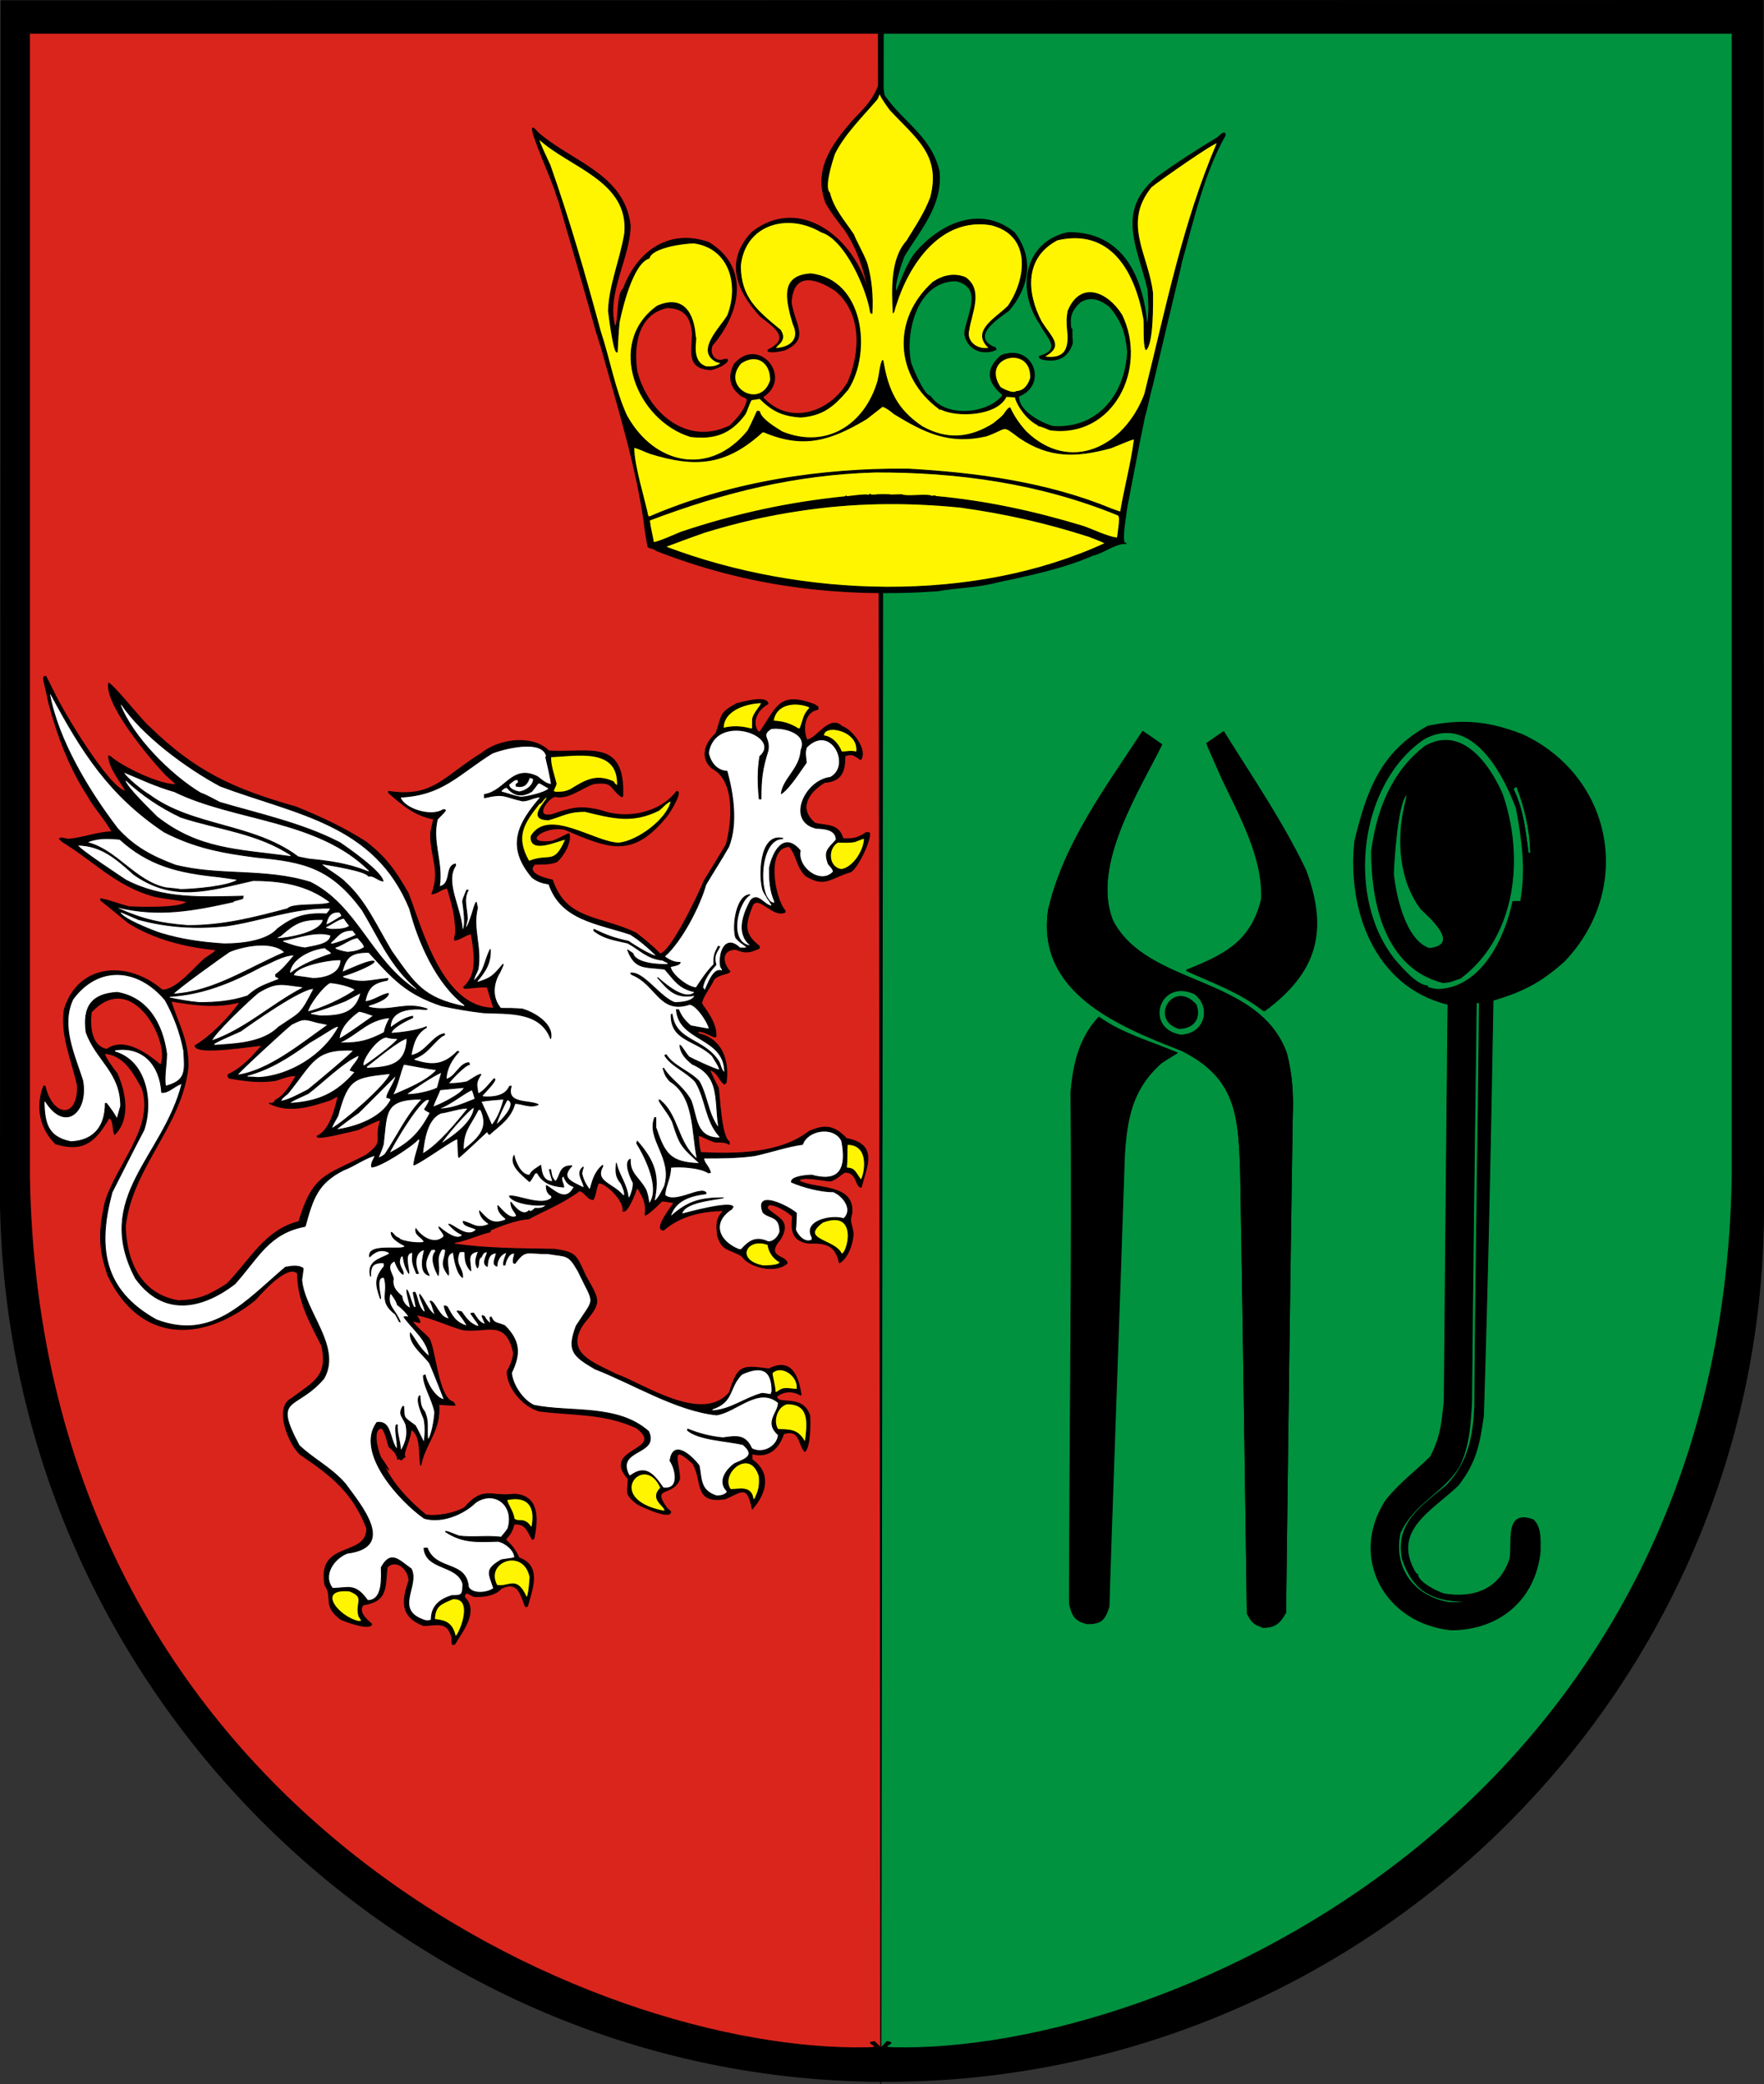 <?xml version="1.0" encoding="UTF-8" standalone="no"?>
<!-- Created with Inkscape (http://www.inkscape.org/) -->
<svg
   xmlns:svg="http://www.w3.org/2000/svg"
   xmlns="http://www.w3.org/2000/svg"
   version="1.0"
   width="437.19"
   height="516.429"
   id="svg2">
  <rect width="100%" height="100%" fill="#333333" stroke="none"/>
  <defs
     id="defs4">
    <marker
       markerUnits="strokeWidth"
       refX="0"
       refY="5"
       markerWidth="4"
       markerHeight="3"
       orient="auto"
       viewBox="0 0 10 10"
       id="ArrowEnd">
      <path
         d="M 0,0 L 10,5 L 0,10 L 0,0 z "
         id="path7" />
    </marker>
    <marker
       markerUnits="strokeWidth"
       refX="10"
       refY="5"
       markerWidth="4"
       markerHeight="3"
       orient="auto"
       viewBox="0 0 10 10"
       id="ArrowStart">
      <path
         d="M 10,0 L 0,5 L 10,10 L 10,0 z "
         id="path10" />
    </marker>
  </defs>
  <path
     d="M 437.076,297.756 L 437.004,0.108 L 0.252,0.18 L 0.108,298.476 C 2.196,419.22 100.908,515.772 219.492,515.772 C 339.228,515.772 437.94,418.14 437.076,297.756 z "
     style="fill:#000000;fill-rule:evenodd;stroke:#000000;stroke-width:0.216;stroke-linejoin:round"
     id="path18" />
  <path
     d="M 7.308,291.492 L 7.308,8.244 L 217.692,8.244 L 218.34,507.492 L 216.756,505.908 C 213.444,506.196 219.636,507.276 215.172,507.42 C 147.276,508.932 9.828,448.596 7.308,291.492 z "
     style="fill:#da251d;fill-opacity:1;fill-rule:evenodd;stroke:#000000;stroke-width:0.216;stroke-linejoin:round"
     id="path20" />
  <path
     d="M 11.344,167.594 C 10.264,167.594 10.911,168.446 12.062,174.062 C 14.15,181.982 17.101,190.05 21.781,197.25 C 23.437,200.274 25.959,202.873 27.688,205.969 C 27.688,205.969 27.697,206.094 27.625,206.094 C 23.737,206.31 20.475,207.681 16.875,207.969 C 15.939,207.825 15.367,207.452 14.719,207.812 C 14.863,208.029 15.168,208.181 15.312,208.469 C 23.088,213.149 28.828,219.574 38.188,222.094 C 40.779,222.67 43.536,222.862 46.344,223.438 C 45.12,225.166 34.314,224.832 31.938,224.688 C 29.634,224.112 26.953,223.007 24.938,222.719 C 24.938,222.791 24.959,222.94 25.031,223.156 C 27.047,224.668 29.477,226.825 31.781,228.625 C 37.901,232.585 46.115,234.696 53.531,235.344 C 53.459,235.848 51.514,237.046 50.938,237.406 C 48.346,239.494 43.891,245.344 40.219,245.344 C 31.795,238.072 19.465,238.636 15.938,250.156 C 15.002,256.708 17.747,262.417 19.188,268.969 C 19.476,277.465 12.988,276.964 11.188,269.188 C 11.116,269.188 10.916,269.094 10.844,269.094 C 8.828,274.206 9.893,279.549 13.781,283.438 C 20.909,285.598 23.719,282.647 27.031,277.031 C 28.183,277.247 27.902,279.973 28.406,281.125 C 32.51,277.093 30.913,270.185 28.969,265.938 C 27.889,264.642 26.019,262.039 25.875,261.031 C 30.555,261.319 33.018,265.574 35.25,269.75 C 38.418,279.398 28.767,288.743 26.031,298.031 C 24.519,305.087 24.374,309.119 26.75,316.031 C 34.598,332.519 49.702,332.834 63.094,322.25 C 64.03,321.314 71.086,312.867 73.75,315.531 C 73.75,322.083 76.582,327.277 79.75,333.469 C 81.406,341.101 77.794,342.387 72.25,346.562 C 67.93,348.723 71.454,357.67 74.406,360.406 C 81.894,365.446 87.45,369.678 90.906,378.75 C 90.906,386.094 78.515,381.621 80.531,392.781 C 82.691,395.805 79.82,397.897 84.5,401.281 C 85.58,401.785 91.765,404.094 92.125,402.438 C 90.757,401.286 88.591,399.272 90.031,397.688 C 95.935,396.752 95.433,393.744 95.938,388.344 C 98.169,386.112 101.344,388.839 101.344,391.719 C 99.616,396.687 99.177,400.509 104.938,402.812 C 108.106,402.812 110.92,401.421 112,405.812 C 112,406.101 111.931,407.346 112.219,407.562 C 112.363,407.418 112.503,407.406 112.719,407.406 C 114.591,404.166 118.694,399.278 115.094,395.75 C 115.166,395.102 115.171,395.182 115.531,394.75 C 116.035,394.75 116.686,395.234 117.406,395.594 C 119.494,395.738 122.666,395.466 124.25,393.594 C 128.498,391.578 128.995,395.173 130.219,398.125 C 130.363,398.125 130.503,398.062 130.719,398.062 C 132.015,393.382 134.169,388.047 128.625,386.031 C 127.617,383.871 126.959,383.147 125.375,381.562 C 125.375,381.418 125.375,381.344 125.375,381.344 C 126.599,380.12 127.046,379.056 127.406,377.688 C 130.07,377.399 130.651,379.102 131.875,381.406 C 132.019,381.406 132.084,381.406 132.156,381.406 C 132.228,381.334 132.303,381.135 132.375,381.062 C 133.383,376.022 133.454,370.538 127.406,370.25 C 121.574,371.042 119.908,368.091 115.156,373.562 C 112.852,375.002 108.123,375.879 105.531,375.375 C 101.211,371.847 97.657,368.024 95.281,363.344 C 95.425,363.416 95.88,363.705 96.312,364.281 C 96.385,363.993 94.416,361.197 94.344,361.125 C 93.696,359.685 91.992,353.906 94.656,353.906 C 95.52,354.914 95.871,356.781 96.375,358.438 C 97.311,359.445 98.315,359.825 98.531,361.625 C 98.675,361.553 98.671,361.55 99.031,361.406 C 99.103,361.55 99.188,361.606 99.188,361.75 C 99.403,361.678 99.481,361.688 99.625,361.688 C 99.841,361.543 99.897,361.269 99.969,361.125 C 100.113,361.125 100.272,361.125 100.344,361.125 C 100.344,361.053 100.406,361.05 100.406,360.906 C 100.334,360.906 100.322,360.885 100.25,360.812 C 100.034,359.517 101.844,356.451 101.844,354.219 C 104.58,355.587 103.705,360.821 104.281,363.125 C 105.433,357.365 109.254,354.696 108.75,348 C 109.47,348 109.757,348.147 112.781,348.219 C 112.565,347.715 112.579,347.735 112.219,347.375 C 108.619,346.367 107.959,334.702 106.375,331.75 C 105.151,330.238 102.56,328.496 102.344,327.344 C 102.776,327.344 103.343,327.719 104.062,327.719 C 104.207,327.143 103.291,326.276 103.219,325.844 C 106.819,326.42 110.84,328.42 114.656,329.5 C 120.416,330.364 125.378,326.557 127.25,335.125 C 127.25,336.853 126.552,338.219 125.688,339.875 C 125.688,343.763 129.552,348.504 133.656,349.656 C 141.936,350.736 149.789,350.1 157.781,353.844 C 165.341,359.532 148.775,358.805 155.688,366.438 C 155.688,369.678 154.544,370.127 158,372.719 C 158.432,373.007 166.219,376.754 166.219,374.594 C 165.859,374.234 165.641,374.007 165.281,373.719 C 161.105,367.959 166.853,370.974 168.438,366.438 C 168.438,362.693 165.711,357.153 171.688,362.625 C 174.351,367.089 171.83,372.63 179.75,371.406 C 183.782,369.678 185.214,367.673 186.438,373.938 C 190.037,369.834 191.055,364.928 186.375,361.688 C 186.375,361.183 186.375,360.754 186.375,360.25 C 190.479,361.33 192.995,358.953 194.219,355.281 C 198.467,353.985 197.813,358.032 199.469,359.688 C 200.837,358.536 200.832,352.18 200.688,350.812 C 198.959,345.269 192.5,348.448 192.5,346 C 194.372,344.632 196.453,344.567 198.469,345.719 C 198.469,345.647 198.531,345.635 198.531,345.562 C 197.811,340.882 196.035,336.411 190.562,339.219 C 183.867,338.355 182.9,338.232 180.812,345 C 174.117,353.136 159.148,342.754 152.812,340.594 C 147.196,337.714 139.707,335.397 144.531,328.125 C 149.139,322.509 148.725,322.605 145.125,316.125 C 142.749,311.013 142.878,310.354 137.406,309.562 C 129.054,309.418 120.783,309.433 112.719,308.281 C 112.575,308.065 112.562,307.978 112.562,307.906 C 115.659,307.402 118.404,305.97 121.5,305.25 C 121.5,305.106 121.562,305.028 121.562,304.812 C 123.794,303.805 128.489,302.063 130.938,302.062 C 134.97,299.902 139.418,298.19 143.594,295.094 C 144.746,295.094 145.632,297.25 147,297.25 C 147.72,296.17 147.624,294.452 148.344,293.156 C 149.928,292.868 154.838,297.461 154.406,300.125 C 155.63,300.557 157.493,295.395 157.781,294.531 C 157.853,294.531 157.918,294.438 158.062,294.438 C 159.43,296.741 160.235,298.039 159.875,301.062 C 160.379,301.279 163.774,297.913 164.062,297.625 C 164.782,297.625 165.344,297.743 167,298.031 C 167.072,298.247 161.661,304.812 164.469,304.812 C 168.501,301.356 173.643,300.072 179.188,300 C 179.188,300 179.188,300.053 179.188,300.125 C 177.387,302.213 177.596,303.358 177.812,306.094 C 178.964,310.054 180.532,309.275 183.844,311.219 C 185.644,314.027 192.142,315.623 195.094,313.031 C 194.878,311.015 189.406,311.711 193.438,307.031 C 196.173,302.351 192.564,301.845 190.188,299.469 C 190.188,298.965 190.274,298.851 190.562,298.562 C 192.002,298.346 195.214,300.141 196.438,301.438 C 196.006,304.75 196.302,307.486 200.406,308.062 C 204.51,307.918 207.095,308.401 208.031,312.938 C 210.191,311.714 211.438,307.898 211.438,305.594 C 211.149,303.146 210.405,302.929 211.125,300.625 C 211.773,293.209 202.126,294.816 198.094,292.656 C 198.094,291.216 204.445,292.656 205.812,292.656 C 207.252,292.296 208.11,291.189 209.406,290.469 C 212.574,290.469 211.853,293.931 213.438,294.219 C 214.805,288.891 217.701,283.637 209.781,282.125 C 206.685,278.813 204.306,278.688 200.562,280.344 C 193.291,285.96 182.481,286.026 173.625,285.594 C 173.265,284.01 173.135,282.712 173.062,281.344 C 174.214,281.56 175.719,282.64 177.375,283 C 178.239,283 179.742,282.915 180.75,283.562 C 180.75,283.418 180.75,283.153 180.75,282.938 C 178.734,281.786 178.391,271.898 178.031,269.594 C 177.455,268.37 176.081,265.999 175.938,265.062 C 178.169,265.926 178.019,267.504 179.531,268.656 C 179.675,268.512 179.753,268.384 179.969,268.312 C 180.761,262.553 178.75,257.349 173.062,256.125 C 172.99,255.981 172.969,255.841 172.969,255.625 C 174.553,255.337 176.934,257.307 177.438,256.875 C 177.654,253.851 175.418,250.879 173.906,248.719 C 173.906,247.207 176.227,244.406 176.875,242.75 C 178.099,241.31 180.762,241.367 180.906,240.719 C 178.818,238.487 178.816,235.25 182.344,235.25 C 184.648,236.186 185.667,236.121 188.188,234.969 C 188.188,234.825 188.188,234.685 188.188,234.469 C 184.012,231.229 184.731,228.858 186.531,224.25 C 188.187,221.73 191.57,227.471 194.594,226.031 C 194.594,225.887 194.594,225.759 194.594,225.688 C 191.93,222.736 189.608,209.781 195.656,209.781 C 197.6,212.085 197.321,214.593 199.625,216.969 C 204.521,220.065 205.948,217.399 210.844,216.031 C 212.716,214.879 216.045,207.671 215.469,206.375 C 215.181,206.303 214.944,206.313 214.656,206.312 C 212.712,207.68 211.426,207.957 208.906,207.812 C 207.898,204.069 204.88,204.72 202,204 C 197.608,200.328 200.415,196.251 204.375,193.875 C 208.695,193.587 209.406,190.984 209.406,187.312 C 211.278,186.593 211.8,187.242 213.312,188.25 C 215.041,185.73 210.992,180.679 208.688,180.031 C 205.591,176.935 202.273,183.344 199.969,183.344 C 198.817,180.536 199.335,176.357 202.719,175.781 C 202.719,175.565 202.719,175.341 202.719,175.125 C 202.503,174.981 202.154,174.841 201.938,174.625 C 192.938,171.169 192.489,175.502 188.312,181.406 C 188.168,181.334 188.019,181.344 187.875,181.344 C 186.003,178.68 188.04,175.558 190.344,174.406 C 190.056,172.174 183.705,174.128 182.625,174.344 C 178.161,176.72 179.094,177.142 177.438,181.75 C 174.845,184.054 173.413,187.608 176.438,190.344 C 182.341,193.296 181.553,203.512 179.969,209.344 C 178.169,212.296 176.3,215.329 174.5,218.281 C 173.06,221.881 166.083,236.344 163.562,236.344 C 161.547,234.256 159.744,232.875 157.656,231.219 C 148.584,226.827 140.362,228.214 136.906,218.062 C 135.682,217.846 130.083,216.532 132.531,214.156 C 134.331,214.084 136.2,214.251 138,213.531 C 139.656,212.091 141.526,208.848 141.094,206.688 C 141.022,206.615 140.947,206.594 140.875,206.594 C 139.435,207.314 138.5,207.821 136.844,208.469 C 128.924,209.405 134.456,204.379 140,205.531 C 151.376,210.427 156.91,212.575 165.406,202.062 C 165.838,201.487 169.303,196.094 167.719,196.094 C 163.471,201.638 155.211,203.148 148.875,200.844 C 143.619,199.548 141.524,200.26 136.844,201.844 C 132.092,202.852 135.762,197.663 137.562,197.375 C 140.803,198.095 144.038,195.299 147.062,194.219 C 152.319,193.499 151.029,195.381 154.125,197.469 C 154.197,197.397 154.272,197.25 154.344,197.25 C 154.848,182.994 146.111,186.67 136.031,186.094 C 131.855,181.918 123.501,183.282 119.469,186.594 C 109.965,192.426 107.4,197.822 96.312,196.094 C 96.312,196.166 96.312,196.293 96.312,196.438 C 99.624,199.317 102.717,202.073 107.469,202.938 C 107.469,203.082 107.326,203.524 106.75,206.188 C 106.462,211.875 109.335,215.452 107.031,221.5 C 108.327,221.428 109.61,220.125 110.906,220.125 C 111.986,223.869 112.938,227.043 112.938,231.219 C 112.578,232.587 112.575,232.609 112.719,232.969 C 114.159,232.825 115.66,231.438 116.812,231.438 C 117.388,235.398 118.763,241.313 114.875,244.625 C 115.019,244.769 115.084,244.834 115.156,244.906 C 116.812,244.906 119.125,244.409 120.781,244.625 C 121.285,246.353 121.799,248.084 122.375,249.812 C 109.631,249.812 104.572,230.231 101.188,221.375 C 97.803,215.471 95.521,212.379 90.625,208.562 C 84.649,204.819 79.67,202.561 73.406,199.969 C 57.782,195.577 48.345,191.182 36.969,180.094 C 35.241,178.726 27.842,169.312 26.906,169.312 C 26.114,174.857 37.547,188.309 41.219,192.125 C 43.019,193.709 43.018,193.705 43.594,194.281 C 43.522,194.281 43.531,194.365 43.531,194.438 C 39.355,194.438 30.193,190.03 27.312,187.438 C 27.169,187.365 26.978,187.312 26.906,187.312 C 27.05,190.192 29.478,193.077 31.062,195.812 C 30.991,195.812 31.009,195.887 30.938,196.031 C 26.689,194.879 15.523,176.29 13.219,171.25 C 12.859,170.674 11.632,167.954 11.344,167.594 z M 29.281,247.344 C 36.707,247.413 41.975,260.138 39.781,263.906 C 35.749,260.45 30.429,257.151 26.469,260.031 C 21.213,259.023 22.656,250.462 22.656,250.75 C 24.956,248.309 27.202,247.324 29.281,247.344 z M 42.375,248.062 C 47.919,248.999 53.668,249.865 59.5,248.281 C 57.196,251.737 52.088,257.006 48.344,259.094 C 48.344,261.614 62.881,259.103 64.969,259.031 C 62.593,261.767 60.009,264.707 56.625,266.219 C 56.553,266.363 56.406,266.522 56.406,266.594 C 56.55,266.738 56.637,266.94 56.781,267.156 C 60.453,267.804 64.415,268.367 68.375,267.719 C 69.815,267.287 71.822,266.378 73.406,266.594 C 72.254,268.466 70.451,271.689 68.219,272.625 C 68.075,273.417 67.295,273.406 66.719,273.406 C 71.615,275.854 76.938,274.219 81.906,272.562 C 83.418,271.699 83.421,271.688 83.781,271.688 C 83.061,274.784 81.771,280.195 78.531,281.562 C 78.675,281.562 78.74,281.615 78.812,281.688 C 78.812,281.687 78.719,281.781 78.719,281.781 C 79.871,282.213 87.514,280.185 88.594,279.969 C 88.954,279.897 94.128,277.234 94.344,277.594 C 92.472,282.634 95.809,282.568 90.625,286.312 C 80.545,291.496 77.591,291.055 74.062,302.719 C 65.782,304.735 61.969,312.293 56.281,318.125 C 52.033,320.861 49.434,322.168 44.25,322.312 C 34.674,320.728 31.279,312.299 31.062,303.875 C 32.718,289.115 45.113,279.051 46.625,264.219 C 46.625,257.451 44.175,253.966 42.375,248.062 z "
     style="fill:#000000;stroke:#000000;stroke-width:0.216;stroke-linecap:square;stroke-linejoin:round"
     id="path80" />
  <g
     id="g12" />
  <path
     d="M 429.3,291.492 L 429.3,8.244 L 218.916,8.244 L 218.34,507.492 L 219.78,505.908 C 223.092,506.196 216.972,507.276 221.436,507.42 C 289.332,508.932 426.78,448.596 429.3,291.492 z "
     style="fill:#00923f;fill-opacity:1;fill-rule:evenodd;stroke:#000000;stroke-width:0.216;stroke-linejoin:round"
     id="path22" />
  <path
     d="M 303.66,33.516 C 298.26,43.02 295.668,54.972 292.788,65.124 C 292.644,66.204 291.204,71.676 285.588,95.58 C 285.444,95.796 283.86,102.996 283.716,103.068 C 282.132,110.628 280.764,118.116 279.324,125.46 C 278.964,128.412 278.244,131.652 278.532,134.388 C 278.676,134.46 278.892,134.604 279.108,134.676 C 276.444,134.532 273.276,137.124 270.756,137.628 C 263.412,140.868 254.556,142.668 247.068,144.252 C 242.316,145.548 237.06,145.548 232.38,146.412 C 208.188,148.068 185.364,145.332 162.612,136.404 C 162.036,135.756 161.028,135.972 160.596,135.468 C 160.38,134.604 160.164,132.876 159.948,131.796 C 158.22,116.82 152.892,100.044 148.86,85.5 C 148.716,85.428 148.14,82.98 147.996,82.908 C 144.9,71.892 141.66,60.66 138.42,49.572 C 138.276,49.428 137.988,48.42 137.772,47.844 C 137.34,45.756 131.292,32.508 132.012,31.716 C 132.372,31.716 132.948,32.436 133.164,32.724 C 141.588,40.212 154.692,43.02 156.204,55.908 C 156.06,64.116 150.012,72.9 152.46,81.108 C 153.396,79.452 152.892,72.612 154.476,71.604 C 157.788,62.604 165.564,56.556 175.644,60.084 C 186.012,66.348 183.276,77.796 176.508,85.572 C 175.644,87.732 177.228,90.036 179.604,89.028 C 180.252,89.028 180.252,89.028 180.324,89.172 C 180.252,90.324 177.012,91.476 176.22,91.62 C 170.1,91.332 171.54,87.084 171.612,82.692 C 171.252,78.588 169.812,76.428 165.42,76.212 C 157.86,77.796 156.924,85.932 157.86,92.052 C 160.524,102.204 170.1,110.772 180.9,105.516 C 182.628,103.86 184.788,101.556 185.22,98.964 C 184.932,98.532 184.14,98.316 183.852,98.172 C 181.044,96.156 180.324,93.492 181.98,90.252 C 187.956,83.196 196.524,93.564 189.108,98.316 C 189.108,98.388 189.108,98.46 189.108,98.532 C 195.588,105.66 205.74,102.348 210.204,94.644 C 213.3,87.3 213.804,77.724 207.108,72.036 C 201.924,68.58 196.524,67.428 196.092,74.916 C 196.812,80.388 200.844,84.06 194.292,86.796 C 193.068,87.012 191.34,87.444 190.332,87.012 C 190.332,86.868 190.332,86.796 190.332,86.724 C 196.236,83.844 191.988,81.108 188.46,78.372 C 182.628,72.036 179.604,64.764 186.372,57.564 C 198.396,48.132 211.932,59.436 215.1,72.036 C 215.1,72.036 215.172,72.036 215.244,72.036 C 214.02,66.348 212.58,61.812 209.412,56.988 C 207.756,54.828 206.028,52.668 204.66,50.22 C 201.708,42.084 205.956,36.18 211.284,29.988 C 214.164,26.964 216.756,24.588 218.052,20.268 C 218.124,20.268 218.268,20.268 218.34,20.268 C 218.7,20.7 218.988,23.148 219.204,23.724 C 223.884,30.492 230.652,33.732 232.74,42.372 C 233.604,50.868 228.06,56.844 224.028,63.54 C 223.452,65.052 221.292,71.244 222.156,72.252 C 223.596,69.084 224.316,66.42 226.476,63.18 C 232.452,55.764 242.748,50.58 251.388,57.636 C 256.212,63.9 255.06,71.028 250.02,76.932 C 247.068,79.092 240.588,83.268 246.204,86.004 C 246.348,86.004 246.492,86.004 246.564,86.076 C 246.852,86.364 246.852,86.436 246.852,86.652 C 243.324,88.164 239.652,86.436 239.076,82.692 C 239.436,78.516 244.116,71.172 236.916,69.588 C 227.124,69.588 224.1,82.62 225.756,90.036 C 226.116,91.044 228.924,98.1 230.58,98.172 C 234.036,103.572 244.548,102.852 248.436,98.1 C 248.436,98.028 248.436,97.884 248.436,97.74 C 244.764,94.716 244.188,91.476 248.148,88.092 C 255.996,85.068 259.74,95.364 252.468,98.172 C 252.252,101.844 258.012,104.868 260.892,105.66 C 271.98,106.452 278.892,97.956 279.468,87.156 C 279.036,82.62 278.1,79.596 275.004,75.924 C 272.7,74.196 270.396,73.26 267.804,74.772 C 265.428,76.86 264.996,78.66 265.428,81.468 C 265.644,81.468 265.644,81.468 265.716,81.612 C 265.572,81.684 265.788,84.852 265.788,84.996 C 264.636,88.74 261.972,89.748 258.372,89.028 C 257.868,88.812 257.652,88.884 257.58,88.308 C 263.34,86.58 259.596,83.844 257.796,80.316 C 252.036,72.108 253.692,60.012 264.708,57.636 C 278.028,57.492 283.14,68.292 284.22,80.1 C 284.292,80.1 284.364,80.1 284.436,80.1 C 284.868,77.22 284.724,74.844 284.508,71.748 C 282.06,61.308 276.516,52.308 286.74,43.956 C 291.492,40.5 296.388,37.332 301.788,34.092 C 302.076,33.804 302.94,32.94 303.444,32.94 C 303.66,33.228 303.66,33.3 303.66,33.516 z "
     style="fill:#000000;fill-rule:evenodd;stroke:#000000;stroke-width:0.216;stroke-linejoin:round"
     id="path436" />
  <path
     d="M 218.268,148.572 L 218.268,516.276"
     style="fill:none;stroke:#000000;stroke-width:0.216;stroke-linecap:square;stroke-linejoin:round"
     id="path366" />
  <path
     d="M 175.068,90.9 C 176.076,90.972 177.804,90.9 178.668,89.964 C 178.596,89.892 178.596,89.892 177.516,89.604 C 172.476,86.94 178.38,81.396 180.324,78.228 C 183.348,70.596 180.828,61.524 172.116,60.228 C 169.668,60.156 161.46,61.308 160.884,63.972 C 156.78,65.124 154.116,76.644 153.468,79.74 C 153.18,82.332 153.108,84.852 152.964,87.228 C 152.1,87.732 150.876,77.652 150.804,77.004 C 151.02,70.596 153.756,64.404 154.836,57.78 C 155.988,44.748 141.084,41.436 133.524,34.38 C 133.38,34.884 136.116,40.428 136.332,41.004 C 141.084,54.468 145.116,68.508 148.788,82.116 C 151.02,88.812 152.388,96.66 155.268,102.924 C 162.036,115.308 175.932,118.332 185.364,106.74 C 186.228,105.156 186.804,103.716 187.668,101.916 C 188.028,101.916 188.028,101.916 188.244,101.988 C 188.532,103.86 192.348,106.092 193.86,107.028 C 204.66,111.42 214.38,105.516 217.62,94.284 C 217.836,93.492 218.268,89.676 218.772,89.316 C 218.772,89.388 218.772,89.388 218.844,89.46 C 220.068,96.732 222.3,101.556 228.564,105.732 C 234.612,109.116 240.372,108.684 246.276,104.94 C 247.068,104.22 247.932,103.716 248.796,102.708 C 249.012,102.42 249.876,101.052 250.308,101.052 C 251.316,103.284 252.612,105.084 254.268,106.956 C 265.212,117.54 278.748,110.844 283.716,97.668 C 288.9,77.004 293.148,55.332 301.716,35.388 C 301.5,34.74 286.884,44.964 285.3,46.332 C 277.956,55.404 284.58,63.108 285.66,72.684 C 285.66,74.988 285.804,85.068 284.004,86.652 C 283.356,85.284 283.644,81.108 283.5,79.092 C 281.484,67.5 275.508,56.34 262.044,59.436 C 253.692,63.828 254.34,72.612 258.084,79.74 C 260.748,83.916 263.484,85.644 259.02,88.236 C 258.948,88.308 259.02,88.38 259.02,88.452 C 265.5,89.316 264.852,84.204 264.492,80.82 C 264.492,79.308 264.348,79.236 264.708,77.076 C 267.804,69.588 274.428,72.324 278.028,78.084 C 284.436,91.332 275.796,108.612 260.244,106.524 C 259.668,106.308 258.012,105.516 257.364,105.516 C 257.292,105.444 257.292,105.372 257.22,105.3 C 254.772,104.076 252.324,100.98 251.604,98.388 C 250.812,98.316 250.092,98.244 249.372,98.244 C 247.068,103.068 237.132,103.356 233.244,101.412 C 233.1,101.412 233.028,101.412 232.884,101.412 C 232.812,101.412 232.812,101.34 232.74,101.268 C 221.94,93.276 221.004,79.164 231.228,69.948 C 233.532,68.364 236.412,67.572 239.292,68.796 C 243.684,71.964 240.732,77.508 240.084,81.9 C 239.436,84.564 242.028,86.796 245.052,86.292 C 244.98,86.22 244.98,86.148 244.98,86.076 C 240.732,81.972 246.852,78.876 249.876,75.852 C 254.556,69.012 255.78,58.14 245.556,55.692 C 233.028,53.676 225.18,65.484 222.012,75.636 C 221.724,76.284 221.724,77.004 221.364,77.508 C 221.148,72.18 220.644,64.26 224.748,59.724 C 226.836,56.268 229.14,52.956 230.652,48.924 C 233.388,38.412 227.196,34.308 220.572,27.18 C 219.708,25.956 218.7,24.66 218.052,23.22 C 217.908,23.292 217.908,23.292 217.404,24.516 C 213.732,28.836 209.268,33.156 206.82,38.124 C 206.172,40.068 204.084,46.548 205.596,47.772 C 206.532,51.732 209.34,54.828 211.5,58.068 C 212.508,60.444 213.876,62.748 214.812,65.124 C 216.036,69.3 216.324,73.404 216.108,77.652 C 216.036,77.652 215.964,77.652 215.892,77.58 C 215.82,77.508 215.748,77.436 215.748,77.364 C 214.956,71.748 209.484,59.22 203.58,57.492 C 195.084,52.452 184.5,55.62 183.492,65.916 C 183.564,73.836 187.668,77.076 193.428,81.828 C 195.156,84.636 192.276,85.356 192.204,86.364 C 196.38,86.076 198.252,83.772 196.596,80.316 L 195.948,78.084 C 194.724,73.116 194.076,68.292 200.916,67.86 C 214.02,69.3 216.036,87.3 210.132,96.516 C 206.604,100.692 203.94,102.924 198.468,103.356 C 193.932,103.068 191.34,101.772 188.316,98.748 C 187.884,98.748 187.812,98.892 186.228,99.036 C 185.508,100.26 185.22,101.556 184.644,102.636 C 180.972,107.604 176.94,108.828 171.18,108.18 C 157.86,104.148 150.156,84.996 162.9,75.852 C 169.308,73.044 171.972,77.58 172.332,83.484 C 172.908,83.628 170.82,89.604 175.068,90.9 z "
     style="fill:#fff500;fill-opacity:1;fill-rule:evenodd;stroke:#000000;stroke-width:0.216;stroke-linejoin:round"
     id="path438" />
  <path
     d="M 281.124,109.044 C 280.332,115.092 278.676,121.068 277.74,126.828 C 277.38,126.828 277.38,126.828 275.436,126.108 C 259.596,119.556 241.956,117.18 225.036,116.244 C 203.436,116.028 180.9,119.484 161.028,128.052 C 160.884,128.052 160.74,127.98 160.596,127.98 C 159.66,123.372 157.14,115.74 157.068,110.844 C 158.22,111.06 159.732,111.852 161.1,112.356 C 172.476,115.884 179.964,115.236 188.964,107.028 C 189.108,107.028 189.252,107.028 189.324,107.028 C 199.116,111.204 205.812,109.116 214.74,103.788 C 217.476,101.628 217.476,101.628 218.7,100.692 C 219.636,100.908 220.86,101.916 221.652,102.564 C 229.212,107.172 235.26,110.124 244.404,108.036 C 249.948,106.092 248.076,105.012 252.684,108.468 C 260.172,113.508 266.724,113.292 275.292,110.988 C 278.748,109.62 280.692,108.684 281.124,108.828 C 281.124,108.9 281.124,109.044 281.124,109.044 z "
     style="fill:#fff500;fill-opacity:1;fill-rule:evenodd;stroke:#000000;stroke-width:0.216;stroke-linejoin:round"
     id="path440" />
  <path
     d="M 277.38,129.924 C 277.092,132.084 277.092,132.084 276.948,133.308 C 274.788,133.236 269.748,130.788 268.452,130.428 C 256.356,126.756 244.404,124.164 231.876,123.012 C 231.804,122.94 231.804,122.94 231.732,122.868 C 230.868,122.94 230.94,123.012 230.652,122.94 C 230.652,122.94 230.724,122.868 230.724,122.868 C 229.14,122.436 224.532,123.156 223.452,122.58 C 222.588,122.58 221.652,122.652 220.788,122.652 C 220.644,122.508 217.476,122.58 217.332,122.58 C 217.26,122.58 217.26,122.652 217.26,122.652 C 216.18,122.652 216.18,122.652 215.82,122.724 C 215.82,122.724 215.82,122.652 215.82,122.508 C 215.748,122.508 215.604,122.508 215.46,122.508 C 215.46,122.58 215.46,122.652 215.46,122.724 C 215.244,122.724 215.028,122.724 214.812,122.724 C 214.884,122.724 214.884,122.724 214.956,122.652 C 214.164,122.508 210.348,123.012 209.772,123.084 C 209.772,123.012 209.7,122.94 209.7,122.868 C 209.628,122.94 209.556,123.012 209.484,123.084 C 195.228,124.524 182.196,127.404 168.804,131.868 C 167.724,132.3 163.476,134.244 161.964,134.46 C 161.676,132.732 161.172,130.86 160.956,129.06 C 160.956,128.988 161.028,128.916 161.1,128.844 C 179.388,121.932 197.1,117.54 216.9,116.964 C 237.42,116.892 257.724,119.7 277.092,127.62 C 277.668,128.052 277.38,129.276 277.38,129.924 z "
     style="fill:#fff500;fill-opacity:1;fill-rule:evenodd;stroke:#000000;stroke-width:0.216;stroke-linejoin:round"
     id="path442" />
  <path
     d="M 273.852,134.676 C 241.164,149.724 198.612,148.212 165.204,135.612 C 165.204,135.54 165.204,135.468 165.204,135.324 C 166.5,134.892 168.948,133.884 174.492,131.94 C 182.412,129.492 190.188,127.692 198.036,126.54 C 211.14,124.524 224.244,124.308 237.996,125.676 C 248.94,127.188 259.236,129.492 269.964,132.948 C 272.268,133.884 273.996,134.46 273.852,134.676 z "
     style="fill:#fff500;fill-opacity:1;fill-rule:evenodd;stroke:#000000;stroke-width:0.216;stroke-linejoin:round"
     id="path444" />
  <path
     d="M 255.42,93.708 C 254.844,95.58 253.692,96.948 251.892,97.02 C 251.1,97.74 248.364,96.372 247.86,95.94 C 242.748,88.164 255.852,85.14 255.42,93.708 z "
     style="fill:#fff500;fill-opacity:1;fill-rule:evenodd;stroke:#000000;stroke-width:0.216;stroke-linejoin:round"
     id="path446" />
  <path
     d="M 190.98,94.212 C 188.604,101.844 178.308,95.94 183.636,89.964 C 187.524,87.372 191.052,89.748 190.98,94.212 z "
     style="fill:#fff500;fill-opacity:1;fill-rule:evenodd;stroke:#000000;stroke-width:0.216;stroke-linejoin:round"
     id="path448" />
  <path
     d="M 112.86,405.468 C 112.068,402.156 110.484,401.58 107.676,401.292 C 107.82,397.908 109.188,397.476 112.212,396.18 C 118.044,395.748 113.364,406.116 112.86,405.468 z "
     style="fill:#fff500;fill-opacity:1;fill-rule:evenodd;stroke:#000000;stroke-width:0.216;stroke-linejoin:round"
     id="path516" />
  <path
     d="M 88.884,401.796 C 83.7,400.644 78.228,393.516 86.58,394.236 C 90.756,395.82 87.948,397.116 88.956,400.5 C 89.532,401.364 89.532,401.364 89.676,401.724 C 89.316,401.724 89.1,401.724 88.884,401.796 z "
     style="fill:#fff500;fill-opacity:1;fill-rule:evenodd;stroke:#000000;stroke-width:0.216;stroke-linejoin:round"
     id="path518" />
  <path
     d="M 130.428,395.748 C 127.98,390.348 126.252,393.372 123.156,392.868 C 119.916,386.964 129.78,383.292 131.364,390.78 C 131.364,390.78 131.076,396.252 130.428,395.748 z "
     style="fill:#fff500;fill-opacity:1;fill-rule:evenodd;stroke:#000000;stroke-width:0.216;stroke-linejoin:round"
     id="path520" />
  <path
     d="M 131.58,378.396 C 129.924,375.876 128.628,377.388 127.404,376.38 C 127.188,374.436 125.748,372.852 125.604,371.628 C 130.644,370.548 132.948,373.068 131.796,378.54 C 131.724,378.396 131.652,378.396 131.58,378.396 z "
     style="fill:#fff500;fill-opacity:1;fill-rule:evenodd;stroke:#000000;stroke-width:0.216;stroke-linejoin:round"
     id="path522" />
  <path
     d="M 164.412,374.436 C 149.076,371.412 159.804,359.46 163.764,368.676 C 160.812,371.628 164.988,373.068 164.772,374.436 C 164.7,374.436 164.556,374.436 164.412,374.436 z "
     style="fill:#fff500;fill-opacity:1;fill-rule:evenodd;stroke:#000000;stroke-width:0.216;stroke-linejoin:round"
     id="path524" />
  <path
     d="M 186.66,371.628 C 186.3,368.028 183.132,369.108 181.044,369.108 C 178.164,365.22 185.868,358.38 188.172,365.796 C 188.316,368.172 188.172,369.036 187.092,371.412 C 187.02,371.484 186.876,371.484 186.66,371.628 z "
     style="fill:#fff500;fill-opacity:1;fill-rule:evenodd;stroke:#000000;stroke-width:0.216;stroke-linejoin:round"
     id="path526" />
  <path
     d="M 199.332,357.084 C 197.604,354.132 195.732,354.348 192.78,354.204 C 191.412,352.188 192.564,348.444 195.084,347.868 C 200.7,347.868 200.196,352.476 199.62,357.084 C 199.404,357.156 199.404,357.156 199.332,357.084 z "
     style="fill:#fff500;fill-opacity:1;fill-rule:evenodd;stroke:#000000;stroke-width:0.216;stroke-linejoin:round"
     id="path528" />
  <path
     d="M 192.132,345.06 C 192.06,343.26 191.484,341.604 191.34,340.236 C 193.716,337.86 198.108,341.1 197.532,344.268 C 195.372,344.268 194.436,343.476 192.564,344.988 C 192.42,344.988 192.276,344.988 192.132,345.06 z "
     style="fill:#fff500;fill-opacity:1;fill-rule:evenodd;stroke:#000000;stroke-width:0.216;stroke-linejoin:round"
     id="path530" />
  <path
     d="M 208.548,186.3 C 207.684,184.068 205.956,182.484 204.084,182.34 C 204.084,179.1 213.156,180.972 212.292,186.372 C 210.708,185.94 209.484,186.444 208.548,186.3 z "
     style="fill:#fff500;fill-opacity:1;fill-rule:evenodd;stroke:#000000;stroke-width:0.216;stroke-linejoin:round"
     id="path532" />
  <path
     d="M 186.084,180.612 C 183.708,179.964 181.476,179.892 179.244,180.468 C 179.244,175.86 185.148,174.204 188.748,174.132 C 188.604,174.996 186.948,176.436 186.516,178.092 C 186.516,180.54 186.516,180.54 186.372,180.612 C 186.3,180.612 186.156,180.612 186.084,180.612 z "
     style="fill:#fff500;fill-opacity:1;fill-rule:evenodd;stroke:#000000;stroke-width:0.216;stroke-linejoin:round"
     id="path534" />
  <path
     d="M 197.892,180.612 C 195.66,179.244 194.004,178.812 191.628,178.668 C 192.276,174.348 197.028,173.772 200.556,175.14 C 200.556,175.284 200.628,175.356 200.7,175.428 C 198.972,177.3 199.188,178.308 198.252,180.612 C 198.108,180.612 197.964,180.612 197.892,180.612 z "
     style="fill:#fff500;fill-opacity:1;fill-rule:evenodd;stroke:#000000;stroke-width:0.216;stroke-linejoin:round"
     id="path536" />
  <path
     d="M 208.548,215.46 C 205.236,215.028 204.948,210.276 207.612,208.692 C 209.052,208.692 210.348,208.836 211.86,208.548 C 213.876,207.756 213.876,207.756 214.236,207.756 C 214.236,210.492 211.644,214.956 208.548,215.46 z "
     style="fill:#fff500;fill-opacity:1;fill-rule:evenodd;stroke:#000000;stroke-width:0.216;stroke-linejoin:round"
     id="path538" />
  <path
     d="M 189.108,313.668 C 181.98,312.3 185.004,306.396 190.332,308.412 C 190.548,310.068 191.484,311.724 193.284,312.732 C 193.428,313.668 189.756,313.668 189.108,313.668 z "
     style="fill:#fff500;fill-opacity:1;fill-rule:evenodd;stroke:#000000;stroke-width:0.216;stroke-linejoin:round"
     id="path540" />
  <path
     d="M 208.548,310.716 C 206.892,307.044 197.964,307.332 203.868,302.868 C 213.084,299.412 209.988,311.076 208.548,310.716 z "
     style="fill:#fff500;fill-opacity:1;fill-rule:evenodd;stroke:#000000;stroke-width:0.216;stroke-linejoin:round"
     id="path542" />
  <path
     d="M 213.3,292.356 C 211.716,290.052 211.788,289.548 209.772,289.404 C 209.988,287.316 209.844,285.228 209.988,283.572 C 216.396,283.572 213.876,292.644 213.3,292.356 z "
     style="fill:#fff500;fill-opacity:1;fill-rule:evenodd;stroke:#000000;stroke-width:0.216;stroke-linejoin:round"
     id="path544" />
  <path
     d="M 131.076,213.444 C 127.548,207.252 129.78,204.012 133.596,199.188 C 134.604,198.828 134.46,197.82 135.684,197.46 C 135.684,198.396 130.212,203.148 135.972,203.148 C 139.716,202.068 140.868,201.06 144.972,201.06 C 151.812,202.716 156.708,204.084 163.332,200.772 C 164.052,200.196 165.42,198.612 166.356,198.468 C 165.42,203.004 158.004,208.476 153.396,208.908 C 147.492,208.908 135.9,200.124 131.652,207.18 C 131.148,211.716 138.492,208.188 140.076,207.972 C 140.076,207.972 140.148,208.044 140.148,208.116 C 137.268,214.596 136.26,211.356 131.076,213.444 z "
     style="fill:#fff500;fill-opacity:1;fill-rule:evenodd;stroke:#000000;stroke-width:0.216;stroke-linejoin:round"
     id="path546" />
  <path
     d="M 137.7,196.308 C 137.628,196.236 137.628,196.236 137.124,196.164 C 137.196,195.516 137.7,194.868 137.844,194.22 C 137.268,191.916 136.404,189.684 136.476,187.524 C 142.668,187.308 153.396,185.004 153.036,194.652 C 152.604,194.652 152.028,193.788 152.028,193.716 C 147.636,191.7 144.9,193.5 141.372,195.66 C 139.932,196.308 139.212,196.308 137.7,196.308 z "
     style="fill:#fff500;fill-opacity:1;fill-rule:evenodd;stroke:#000000;stroke-width:0.216;stroke-linejoin:round"
     id="path548" />
  <g
     style="fill:#ffffff"
     id="g5753">
    <path
       d="M 176.724,349.596 C 176.652,349.596 176.508,349.452 176.436,349.452 C 176.436,349.308 176.508,349.236 176.508,349.164 C 181.98,347.364 180.54,343.764 183.852,340.524 C 188.604,338.364 191.34,339.228 191.34,344.772 C 191.196,345.06 191.124,345.276 191.124,345.564 C 190.62,345.564 189.612,345.276 188.82,345.276 C 184.284,346.572 181.404,349.164 176.724,349.596 z "
       style="fill:#ffffff;fill-rule:evenodd;stroke:#000000;stroke-width:0.216;stroke-linejoin:round"
       id="path552" />
    <g
       transform="translate(0,-4.2833396e-4)"
       style="fill:#ffffff"
       id="g5701">
      <path
         d="M 128.7,196.236 C 127.548,196.02 126.108,195.516 126.108,194.364 C 126.756,193.932 127.476,192.996 128.34,193.212 C 128.484,193.716 128.484,193.716 128.484,193.932 C 128.34,194.004 128.052,194.22 127.908,194.364 C 127.908,194.58 127.908,194.724 127.908,194.796 C 129.708,195.228 130.716,194.436 131.22,192.636 C 132.012,192.852 132.012,192.852 132.228,192.996 C 132.228,194.724 130.284,196.02 128.7,196.236 z "
         style="fill:#ffffff;fill-rule:evenodd;stroke:#000000;stroke-width:0.216;stroke-linejoin:round"
         id="path736" />
      <g
         style="fill:#ffffff"
         id="g5651">
        <path
           d="M 177.588,370.692 C 173.412,369.324 173.916,366.444 173.268,363.204 C 171.468,360.756 166.788,356.508 166.068,361.98 C 167.508,364.068 168.588,369.324 164.34,368.676 C 161.964,365.22 159.948,362.916 156.276,365.652 C 156.132,365.652 156.06,365.652 155.916,365.652 C 152.388,358.884 163.476,360.684 160.74,354.708 C 153.036,347.868 141.3,350.1 132.3,348.228 C 129.42,346.86 126.972,342.972 126.756,340.164 C 129.06,335.484 128.844,332.244 125.1,328.5 C 123.084,327.636 122.508,328.068 121.716,326.34 C 121.572,326.34 121.5,326.412 121.428,326.628 C 121.5,326.916 121.572,327.276 121.572,327.708 C 121.5,327.708 121.428,327.78 121.284,327.78 C 120.564,327.132 120.276,326.7 120.06,326.196 C 119.844,326.124 119.7,326.124 119.484,325.98 C 119.484,326.556 120.348,327.924 120.276,328.14 C 118.836,327.924 118.044,326.34 117.396,325.404 C 117.18,325.404 116.964,325.404 116.676,325.476 C 118.116,327.636 118.908,328.284 118.548,328.716 C 116.388,328.068 115.452,326.556 114.372,325.044 C 113.796,324.972 113.652,324.828 113.292,324.9 C 113.364,324.972 116.028,328.428 115.668,328.572 C 112.788,327.708 111.996,325.908 110.844,323.82 C 110.556,323.676 110.412,323.604 110.124,323.604 C 110.124,324.396 110.844,325.836 111.348,326.772 C 108.828,326.772 107.748,322.092 106.596,322.452 C 106.956,323.1 106.956,323.1 107.82,325.764 C 107.82,325.836 107.748,325.836 107.748,325.836 C 105.948,324.612 105.228,322.092 104.004,320.724 C 104.004,321.804 105.084,323.388 105.372,325.044 C 105.228,325.044 105.156,325.044 105.156,325.188 C 103.572,323.82 103.572,321.516 102.852,320.22 C 102.708,320.22 102.636,320.22 102.42,320.292 C 102.42,320.724 103.212,323.82 103.068,323.964 C 102.852,323.964 102.708,323.964 102.564,323.964 C 101.844,322.596 101.412,320.292 100.836,319.644 C 100.836,321.012 101.412,322.308 101.7,324.036 C 101.556,324.036 101.484,324.108 101.484,324.108 C 100.26,323.388 99.684,322.308 99.612,321.228 C 98.1,319.932 97.38,319.068 97.38,317.34 C 98.028,316.332 95.004,313.74 97.812,312.444 C 98.1,313.236 98.892,315.252 99.9,315.756 C 100.26,314.748 98.1,313.308 99.468,311.22 C 99.612,311.22 99.684,311.22 99.9,311.364 C 100.116,312.732 100.332,313.956 101.34,315.54 C 101.34,314.028 99.972,310.356 102.276,310.356 C 102.132,312.732 102.132,312.948 103.212,315.54 C 103.5,315.612 103.5,315.612 103.716,315.54 C 102.708,313.308 102.708,310.14 105.228,309.636 C 104.868,311.076 103.716,315.396 106.38,316.044 C 104.94,313.38 105.516,312.084 106.812,309.708 C 107.172,309.636 107.46,309.564 107.892,309.564 C 107.892,309.708 107.892,309.852 107.964,310.14 C 106.596,311.508 107.676,314.46 108.612,316.044 C 109.116,313.092 107.82,312.156 109.476,309.564 C 109.764,309.564 109.836,309.42 110.412,309.636 C 110.412,312.3 108.756,312.876 111.132,315.972 C 111.492,314.388 109.836,310.932 112.356,310.284 C 112.5,311.58 113.148,315.612 114.66,316.548 C 114.66,313.884 112.572,313.452 113.868,310.212 C 114.372,310.212 114.66,309.996 115.236,310.284 C 115.236,311.94 115.308,313.452 116.676,314.892 C 116.676,312.732 115.452,310.5 118.548,310.068 C 118.116,311.508 117.468,312.588 118.332,314.172 C 118.908,313.524 118.26,311.94 119.34,311.436 C 119.412,310.932 119.7,310.932 119.772,310.5 C 120.348,310.212 120.348,310.212 120.708,310.212 C 120.996,310.788 119.124,313.02 120.78,313.812 C 120.852,312.3 121.14,310.5 123.012,310.5 C 122.94,311.58 121.716,313.308 123.156,313.74 C 123.156,312.156 124.236,310.572 125.604,310.356 C 125.46,311.004 124.524,312.876 124.884,313.524 C 124.956,313.452 125.1,313.452 125.172,313.452 C 125.316,312.444 126.18,310.284 127.548,310.572 C 127.476,311.364 127.044,312.012 127.26,312.948 C 127.404,312.948 127.476,313.02 127.62,313.092 C 130.284,309.42 130.5,310.716 135.756,310.644 C 140.436,311.436 140.796,310.644 143.244,314.892 C 147.492,323.82 147.636,321.012 142.812,328.572 C 140.508,334.692 141.948,335.988 147.492,339.228 C 156.636,342.756 167.652,349.596 177.588,350.604 C 182.484,349.884 187.956,343.404 192.924,347.58 C 192.924,350.172 189.324,352.404 192.924,355.572 C 192.636,358.596 188.892,360.396 186.3,358.956 C 184.716,355.356 182.34,355.86 179.172,356.292 C 176.004,356.004 173.124,355.212 170.46,354.132 C 170.388,354.204 170.388,354.348 170.388,354.42 C 173.124,356.796 180.036,357.012 184.14,357.948 C 187.668,360.9 184.14,361.692 182.052,362.7 C 180.036,364.14 177.804,367.092 180.18,369.468 C 180.18,369.54 180.18,369.612 180.18,369.828 C 179.46,370.548 178.524,370.692 177.588,370.692 z "
           style="fill:#ffffff;fill-rule:evenodd;stroke:#000000;stroke-width:0.216;stroke-linejoin:round"
           id="path550" />
        <path
           d="M 105.444,401.58 C 97.308,399.06 104.076,393.012 101.916,388.764 C 98.748,386.532 96.876,384.084 94.5,388.404 C 94.5,390.636 95.076,396.612 91.116,396.612 C 87.948,392.148 86.292,393.588 82.404,393.588 C 79.812,390.276 82.836,386.1 86.076,384.876 C 98.172,383.364 89.676,373.284 85.572,367.668 C 81.972,363.564 77.724,361.62 74.124,358.164 C 67.428,345.636 73.332,349.668 80.244,341.604 C 84.78,333.756 75.42,325.044 74.772,317.124 C 74.988,315.54 75.132,314.676 75.132,314.316 C 73.908,313.38 71.892,313.812 70.74,314.028 C 60.948,322.308 52.74,332.388 38.772,327.06 C 25.38,319.644 24.156,308.844 27.756,295.452 C 30.348,290.412 33.012,285.012 35.676,279.972 C 37.98,272.988 36.324,262.836 28.332,260.604 C 28.404,260.46 28.404,260.388 28.548,260.172 C 35.46,259.164 39.636,263.916 40.068,270.684 C 41.724,270.972 43.596,268.74 45.108,268.524 C 40.5,286.74 23.004,296.676 33.588,316.764 C 40.356,326.196 49.86,324.54 58.212,318.132 C 64.044,311.652 66.564,305.604 75.636,303.876 C 77.508,297.108 78.66,293.148 85.212,289.908 C 87.588,289.044 90.972,286.668 92.988,286.308 C 92.772,287.1 91.836,288.252 92.124,289.188 C 94.14,289.188 101.988,284.148 103.644,282.276 C 103.788,282.276 103.86,282.276 104.076,282.276 C 103.716,284.364 102.708,286.668 102.564,288.684 C 104.652,287.964 112.572,282.06 113.436,282.204 C 113.508,283.644 113.508,286.236 113.724,286.812 C 114.516,286.236 120.852,280.26 120.852,280.26 C 120.852,280.692 120.78,280.62 121.284,281.124 C 124.02,278.676 126.54,277.164 127.62,273.42 C 129.276,273.42 131.58,274.644 133.38,273.708 C 131.22,272.556 125.388,273.708 126.684,269.244 C 126.684,269.172 126.612,269.172 126.612,269.1 C 126.54,269.172 126.396,269.172 126.252,269.244 C 125.244,271.692 122.004,271.98 119.7,271.764 C 119.628,271.692 119.484,271.548 119.484,271.476 C 120.06,270.828 122.94,267.948 122.652,267.372 C 122.58,267.372 122.436,267.372 122.364,267.372 C 121.428,268.452 119.772,270.612 118.476,271.044 C 118.044,268.38 117.972,268.236 119.196,266.22 C 118.404,266.22 116.244,267.876 115.668,268.092 C 114.156,268.38 112.572,268.524 111.132,268.524 C 111.348,268.02 115.236,263.844 116.388,263.772 C 116.244,263.628 116.244,263.484 116.244,263.34 C 113.94,263.34 112.86,267.012 110.556,267.444 C 110.7,264.564 111.996,262.548 113.724,260.604 C 113.508,260.604 113.436,260.532 113.364,260.532 C 109.836,264.132 106.884,264.06 102.636,262.692 C 102.636,262.548 102.636,262.404 102.636,262.332 C 106.02,261.036 106.884,258.876 109.476,256.788 C 110.124,256.5 110.124,256.5 110.196,256.356 C 110.196,256.356 110.124,256.284 110.124,256.14 C 107.244,256.572 105.444,261.036 101.844,261.54 C 102.42,258.588 103.068,256.14 105.66,254.628 C 105.66,254.556 105.66,254.484 105.66,254.412 C 103.572,255.42 99.036,255.924 96.948,256.068 C 96.948,254.7 100.98,252.756 102.276,252.18 C 102.276,252.108 102.276,251.964 102.276,251.82 C 100.044,252.252 98.46,253.476 96.732,254.7 C 96.732,249.948 102.132,249.804 105.66,250.164 C 105.804,250.092 105.804,250.02 105.876,250.02 C 100.404,248.076 96.804,250.884 91.404,249.588 C 91.332,249.444 91.332,249.228 91.332,249.156 C 92.7,248.724 95.94,247.716 96.3,246.204 C 94.932,246.204 92.556,248.076 90.468,248.22 C 91.188,244.62 92.484,243.54 96.012,242.892 C 96.012,242.676 96.156,242.604 96.156,242.46 C 91.332,242.892 89.748,243.9 84.996,242.244 C 84.996,242.1 84.996,242.028 84.924,241.812 C 86.22,241.596 92.196,239.292 92.772,238.284 C 92.124,237.492 85.428,240.732 84.78,240.948 C 85.716,237.06 87.012,235.98 91.404,235.98 C 97.38,242.532 100.62,246.276 109.476,249.228 C 112.86,249.948 116.1,250.524 119.844,250.956 C 126.036,251.244 133.884,250.524 136.476,257.364 C 137.268,253.62 132.084,250.74 129.348,250.02 C 126.972,249.876 126.972,249.876 124.092,249.876 C 121.788,247.212 122.22,243.54 123.876,240.948 C 124.74,239.076 124.74,239.076 124.668,238.932 C 122.076,242.028 121.716,242.316 118.26,243.468 C 118.26,243.396 118.26,243.18 118.26,243.108 C 120.276,240.732 121.716,238.572 121.5,235.26 C 119.844,238.5 120.42,240.156 117.396,243.18 C 117.396,242.172 118.116,241.164 118.476,240.156 C 119.412,234.468 117.036,230.22 118.332,224.964 C 118.26,224.532 118.116,224.028 118.044,223.596 C 117.54,223.812 116.604,228.924 115.308,230.22 C 115.452,229.284 115.452,229.284 115.812,227.772 C 115.812,225.18 114.732,222.948 116.028,220.572 C 115.812,220.572 115.74,220.572 115.668,220.572 C 114.804,222.66 114.804,222.66 114.66,223.38 C 114.804,224.532 115.668,229.716 114.588,230.58 C 114.372,225.108 110.052,218.556 112.932,214.452 C 112.932,214.38 112.86,214.236 112.86,214.092 C 110.196,214.668 112.068,219.132 108.9,219.708 C 109.836,213.588 106.956,208.62 108.396,203.004 C 108.756,202.572 110.268,201.204 110.412,200.772 C 110.196,200.628 110.196,200.628 109.836,200.628 C 106.812,202.644 99.972,200.34 99.18,197.532 C 109.692,197.028 113.436,191.988 121.932,186.66 C 124.524,185.58 134.532,182.916 135.468,187.452 C 135.396,187.524 135.324,187.524 135.252,187.596 C 135.252,187.596 136.764,193.86 136.62,194.364 C 135.324,194.364 133.956,192.996 133.164,192.42 C 126.828,189.396 125.316,196.02 120.06,196.884 C 120.06,197.1 120.06,197.388 120.06,197.676 C 125.172,196.524 124.668,197.388 129.492,198.468 C 131.148,198.468 132.516,197.388 134.028,197.532 C 128.484,203.94 125.316,209.628 131.868,217.404 C 133.164,218.412 134.172,218.772 136.044,219.06 C 139.068,227.988 147.996,228.78 156.204,231.516 C 158.436,232.884 160.524,234.684 162.684,236.772 C 162.252,237.492 156.06,233.532 155.772,233.244 C 152.244,232.524 150.228,231.732 147.204,230.292 C 147.204,230.364 147.204,230.508 147.204,230.652 C 149.724,232.596 152.1,232.884 155.556,233.676 C 158.436,235.188 160.236,237.492 164.196,237.924 C 164.7,238.14 165.132,238.428 165.636,238.644 C 165.492,238.788 165.492,238.86 165.492,239.004 C 163.332,239.076 157.5,238.788 156.852,236.268 C 155.772,235.548 155.772,235.548 155.556,235.404 C 157.428,240.372 159.876,239.508 164.772,240.156 C 167.076,242.748 168.156,244.908 172.188,245.772 C 172.188,245.772 172.188,245.844 172.26,245.844 C 169.452,248.652 163.116,242.172 162.972,242.244 C 165.78,245.484 167.436,247.5 172.26,246.636 C 171.684,248.292 168.516,248.436 167.22,248.436 C 163.62,247.212 159.372,240.588 156.276,241.164 C 156.42,241.236 156.492,241.38 156.636,241.524 C 162.612,243.828 163.476,251.388 170.892,248.868 C 172.476,248.868 175.5,253.188 175.788,254.988 C 175.716,255.06 171.612,254.268 171.18,254.196 C 169.524,252.756 168.876,251.82 168.156,250.164 C 168.012,250.308 168.012,250.308 167.652,250.164 C 168.228,258.156 179.604,256.86 179.604,265.716 C 179.532,265.716 179.46,265.788 179.46,265.788 C 178.74,264.996 178.596,264.06 178.236,263.196 C 174.564,257.22 167.436,258.156 166.572,251.316 C 166.572,251.316 166.5,251.316 166.356,251.388 C 166.14,257.94 172.476,257.652 176.508,261.612 C 178.02,264.06 178.02,264.06 178.308,264.852 C 178.308,264.996 178.308,265.068 178.308,265.14 C 177.444,265.14 171.468,262.332 170.748,261.9 C 169.956,261.036 168.876,259.092 168.516,259.02 C 168.66,260.964 169.884,262.332 171.612,263.7 C 178.524,266.724 177.084,272.196 178.092,279.036 C 178.02,279.108 178.02,279.108 177.876,279.252 C 175.428,275.796 175.284,271.476 173.268,267.948 C 170.892,265.428 166.86,264.132 165.132,261.396 C 164.916,261.396 164.916,261.396 164.772,261.54 C 166.212,264.06 170.028,265.5 172.332,268.02 C 174.996,272.34 174.78,277.74 178.38,281.628 C 178.38,281.7 178.38,281.844 178.38,281.988 C 172.188,281.988 172.836,276.588 171.18,272.556 C 169.092,268.956 166.212,267.588 164.484,264.708 C 164.412,264.708 164.412,264.708 164.34,264.78 C 164.772,266.076 164.916,266.724 166.068,267.948 C 172.188,271.764 171.396,280.332 172.764,286.956 C 172.692,286.956 172.692,287.1 172.62,287.1 C 167.796,282.996 168.156,276.228 163.476,272.556 C 163.404,272.556 163.404,272.556 163.332,272.628 C 163.62,273.564 165.78,276.012 166.644,277.956 C 168.588,284.004 168.804,284.004 173.412,288.252 C 173.412,288.252 173.268,288.252 173.268,288.324 C 166.068,288.036 164.772,285.948 162.54,279.396 C 162.54,278.532 162.54,277.668 162.54,276.948 C 162.468,276.948 162.252,276.948 162.252,276.948 C 160.164,282.276 166.86,286.884 164.7,293.94 C 164.34,294.516 163.116,297.468 162.108,297.612 C 163.548,291.42 162.18,287.604 157.932,282.78 C 157.932,282.996 157.86,283.14 157.788,283.284 C 159.732,286.38 163.908,294.516 160.884,298.332 C 160.524,296.172 160.524,296.172 160.092,294.876 C 158.292,291.564 156.06,290.916 156.204,287.244 C 154.548,288.036 156.276,291.852 156.924,293.076 C 156.996,294.084 156.636,295.452 156.06,296.748 C 155.916,296.748 155.772,296.748 155.7,296.82 C 155.34,293.292 153.396,291.276 152.748,288.252 C 152.604,290.268 152.46,291.564 153.972,293.292 C 154.26,294.084 154.908,295.164 154.764,296.244 C 154.62,296.244 154.548,296.244 154.404,296.244 C 151.884,293.22 147.276,292.86 149.364,289.044 C 149.364,288.972 149.364,288.9 149.364,288.756 C 147.42,290.34 146.844,292.572 146.268,294.66 C 146.124,294.66 146.052,294.66 145.98,294.66 C 144.972,293.22 144.54,292.284 144.18,290.844 C 144.324,289.62 144.612,289.404 144.54,289.188 C 142.452,290.772 144.972,293.076 144.684,294.372 C 141.66,292.788 138.78,291.996 141.732,288.9 C 138.492,288.756 138.996,291.42 137.7,292.788 C 136.62,291.78 136.692,290.988 136.476,289.836 C 136.404,289.836 136.26,289.836 136.188,289.836 C 136.188,290.34 136.98,292.572 136.98,292.788 C 134.46,292.788 134.172,290.34 134.028,288.756 C 133.02,289.476 131.724,290.052 131.292,291.204 C 129.06,291.348 127.62,287.676 127.404,286.308 C 126.18,288.756 129.492,291.204 131.22,292.788 C 131.58,292.572 132.228,291.204 132.66,290.628 C 132.804,290.628 133.02,290.628 133.164,290.628 C 134.532,293.148 136.764,293.94 139.716,294.156 C 139.716,293.292 138.564,291.78 139.716,291.42 C 140.076,292.572 140.796,293.652 142.308,294.084 C 140.148,298.332 137.196,294.66 135.396,293.796 C 135.396,294.66 135.54,295.74 136.692,296.316 C 136.692,296.46 136.764,296.676 136.764,296.82 C 134.46,299.124 128.124,296.028 126.252,296.388 C 127.188,298.332 133.452,298.98 135.396,298.476 C 134.892,299.484 133.452,299.484 132.66,299.412 C 132.156,299.772 131.868,300.204 131.292,300.204 C 131.22,300.132 131.22,300.06 131.148,299.988 C 129.42,301.716 127.26,298.692 126.612,297.9 C 126.612,299.7 127.764,300.204 128.052,301.356 C 126.252,302.436 124.236,299.484 123.372,298.764 C 123.372,300.132 124.092,300.924 125.388,302.004 C 125.316,302.004 125.316,302.22 125.316,302.292 C 121.788,303.732 120.636,301.86 118.836,300.06 C 118.98,301.356 119.772,302.292 121.068,303.156 C 121.068,303.228 121.068,303.3 121.068,303.444 C 117.972,304.668 117.324,303.228 114.804,302.652 C 114.804,304.02 117.468,304.02 118.044,304.74 C 115.74,307.116 112.212,303.228 111.204,303.372 C 111.996,304.236 113.22,305.46 114.66,305.964 C 113.436,307.908 109.62,304.74 108.9,304.092 C 108.9,304.092 108.828,304.092 108.756,304.092 C 109.044,304.812 109.98,305.604 110.052,306.396 C 107.676,308.772 104.292,306.396 103.068,304.452 C 102.78,306.108 104.436,306.396 105.156,307.692 C 104.724,308.34 99.252,307.692 98.892,306.828 C 97.668,306.468 97.524,305.46 96.948,305.388 C 96.948,306.9 98.964,307.98 100.332,308.7 C 100.62,310.212 90.972,307.764 91.62,311.436 C 92.916,310.14 94.428,309.348 96.444,310.356 C 96.444,310.5 96.444,310.644 96.444,310.788 C 94.068,312.012 90.9,312.588 91.836,316.26 C 91.836,313.524 92.484,312.948 95.004,312.876 C 95.22,312.948 95.22,313.38 95.22,313.812 C 92.772,316.764 93.06,318.276 94.284,321.804 C 94.644,321.66 92.7,316.116 95.22,316.548 C 96.444,320.58 93.636,322.308 98.028,325.692 C 98.316,326.268 98.676,326.844 98.964,327.492 C 99.036,327.492 99.108,327.564 99.18,327.564 C 97.956,324.396 95.868,323.82 96.66,320.58 C 96.732,320.58 96.804,320.58 96.948,320.58 C 97.524,321.372 98.172,322.164 98.532,323.388 C 98.964,323.532 101.34,325.764 101.268,326.34 C 100.62,326.34 100.476,326.196 100.116,326.34 C 102.204,329.292 105.948,332.1 106.38,335.988 C 106.308,335.988 106.236,335.988 106.236,336.06 C 103.86,333.972 103.14,332.172 101.7,330.3 C 101.484,333.108 104.58,335.34 106.38,337.644 C 106.74,338.148 110.124,346.86 110.124,346.86 C 107.82,346.5 105.66,342.468 105.372,340.668 C 105.228,340.812 105.084,340.812 104.94,340.884 C 104.94,343.476 107.172,346.788 107.748,349.884 C 107.748,351.252 106.956,356.292 106.02,356.796 C 105.66,353.916 106.38,352.476 105.228,349.812 C 104.076,348.444 104.22,347.292 104.076,345.924 C 104.076,345.924 104.004,345.852 104.004,345.852 C 102.924,346.86 104.652,350.532 105.084,351.612 C 105.444,353.34 105.444,355.428 105.084,357.516 C 105.084,357.516 103.212,353.7 102.924,353.268 C 99.828,350.964 100.26,351.684 100.044,348.516 C 99.972,348.516 99.9,348.516 99.828,348.516 C 98.604,350.604 99.828,350.964 100.62,353.052 C 101.052,355.356 100.764,357.012 99.612,359.1 C 99.54,359.244 99.396,359.244 99.252,359.244 C 99.18,357.084 98.316,355.068 98.46,353.052 C 98.316,353.124 98.244,353.124 98.172,353.124 C 97.812,354.636 98.532,357.012 98.46,358.884 C 98.316,358.884 98.244,358.884 98.172,358.884 C 96.444,356.148 96.948,352.044 93.42,352.476 C 87.948,359.964 99.252,372.132 105.156,376.236 C 109.476,377.46 114.804,375.3 117.9,372.276 C 122.652,369.108 127.62,373.068 125.892,378.756 C 125.172,379.908 124.74,380.196 124.236,380.916 C 120.564,380.484 117.18,381.06 113.796,380.628 C 112.716,380.268 111.204,379.548 110.484,379.476 C 110.484,379.476 110.484,379.548 110.412,379.548 C 114.66,382.356 118.116,382.068 123.372,381.924 C 124.812,382.068 127.548,383.94 127.548,385.956 C 127.188,386.172 124.812,386.388 124.236,386.532 C 120.204,388.908 121.068,389.7 122.364,393.588 C 120.78,394.812 117.036,395.1 116.1,393.3 C 115.524,386.604 108.108,389.412 105.876,383.58 C 105.588,383.652 105.372,383.652 105.084,383.652 C 105.588,389.124 113.364,387.612 114.732,392.508 C 114.66,395.244 114.516,395.388 111.996,395.388 C 108.9,396.324 106.884,398.052 106.884,401.364 C 106.524,401.724 105.588,401.58 105.444,401.58 z "
           style="fill:#ffffff;fill-opacity:1;fill-rule:evenodd;stroke:#000000;stroke-width:0.216;stroke-linejoin:round"
           id="path554" />
        <path
           d="M 174.42,245.34 C 174.42,245.196 174.42,245.052 174.42,244.98 C 174.348,244.908 174.132,244.908 174.132,244.836 C 174.42,242.676 176.004,240.588 177.444,239.076 C 176.868,237.06 177.372,236.268 178.38,234.612 C 178.236,234.612 178.164,234.468 178.02,234.468 C 177.084,236.34 176.868,236.7 176.94,239.004 C 175.284,240.588 173.772,242.892 172.548,244.764 C 170.388,244.764 166.14,241.236 166.14,239.508 C 166.356,239.436 168.444,239.22 168.588,238.5 C 166.86,238.5 165.852,237.852 164.772,237.132 C 164.772,237.06 164.772,236.988 164.772,236.916 C 169.02,233.1 173.412,224.532 174.924,219.204 C 177.228,215.316 178.74,213.084 180.612,209.772 C 182.844,204.012 181.692,196.596 180.18,191.124 C 177.444,190.98 176.004,188.676 175.572,186.588 C 177.156,176.292 194.22,182.268 188.316,187.452 C 187.74,190.908 187.812,194.364 188.172,197.964 C 188.316,197.964 188.388,197.964 188.604,197.964 C 188.604,192.996 188.892,190.62 190.332,186.012 C 190.98,182.844 188.316,182.34 191.124,180.54 C 194.148,180.108 200.34,181.62 198.54,185.868 C 198.252,190.548 194.148,192.852 193.644,196.668 C 195.804,195.156 198.252,191.124 199.836,188.964 C 199.692,187.452 199.404,186.444 199.908,185.148 C 205.956,179.1 211.212,189.756 205.812,192.636 C 199.476,193.356 194.868,203.508 202.284,205.236 C 203.94,205.308 207.252,205.38 207.252,208.116 C 205.236,210.348 204.084,210.924 205.308,214.092 C 205.668,214.596 206.532,215.316 206.532,216.036 C 203.436,219.42 197.46,215.028 198.324,210.78 C 194.22,205.884 191.484,211.212 190.692,215.1 C 190.692,217.908 190.764,220.572 191.988,223.38 C 191.988,223.596 191.988,223.74 191.988,223.812 C 187.74,223.812 187.812,207.828 193.932,207.828 C 193.932,207.828 193.932,207.756 194.004,207.756 C 188.172,206.316 188.028,217.476 189.108,220.644 C 189.684,221.94 190.692,223.02 191.412,224.532 C 189.396,224.532 187.884,220.932 186.012,223.164 C 184.284,226.404 182.34,231.228 186.012,234.252 C 186.012,234.252 186.012,234.324 186.012,234.396 C 180.396,233.676 182.7,223.596 185.868,221.724 C 182.628,221.724 181.404,229.284 182.34,232.308 C 183.636,234.18 187.092,235.116 183.348,234.9 C 179.748,231.444 178.02,236.124 178.596,239.508 C 179.028,240.228 179.028,240.228 179.028,240.444 C 178.956,240.444 178.956,240.588 178.812,240.588 C 176.796,239.724 175.356,244.116 174.78,245.268 C 174.636,245.268 174.564,245.268 174.42,245.34 z "
           style="fill:#ffffff;fill-rule:evenodd;stroke:#000000;stroke-width:0.216;stroke-linejoin:round"
           id="path556" />
        <path
           d="M 93.708,286.956 C 94.284,285.516 94.644,284.796 95.004,283.5 C 95.94,275.796 95.004,272.34 104.508,272.34 C 104.508,272.34 104.508,272.412 104.58,272.412 C 100.62,276.588 98.604,281.268 95.436,286.02 C 94.932,286.452 94.356,286.812 93.708,286.956 z "
           style="fill:#ffffff;fill-rule:evenodd;stroke:#000000;stroke-width:0.216;stroke-linejoin:round"
           id="path648" />
        <path
           d="M 104.724,285.948 C 105.084,282.636 105.804,277.164 109.332,275.796 C 110.916,275.652 114.66,274.356 116.028,274.644 C 113.148,278.172 108.684,283.716 104.724,285.948 z "
           style="fill:#ffffff;fill-rule:evenodd;stroke:#000000;stroke-width:0.216;stroke-linejoin:round"
           id="path650" />
        <path
           d="M 96.444,285.804 C 96.588,285.084 105.084,270.324 106.452,272.7 C 105.804,274.068 105.372,274.644 105.228,274.86 C 105.516,275.292 106.308,275.436 106.596,275.796 C 104.004,280.764 101.484,283.212 96.444,285.804 z "
           style="fill:#ffffff;fill-rule:evenodd;stroke:#000000;stroke-width:0.216;stroke-linejoin:round"
           id="path652" />
        <path
           d="M 114.804,285.012 C 114.804,279.972 116.388,279.252 118.548,274.932 C 118.764,274.932 118.908,274.932 119.124,274.932 C 121.284,279.468 118.764,281.988 114.804,285.012 z "
           style="fill:#ffffff;fill-rule:evenodd;stroke:#000000;stroke-width:0.216;stroke-linejoin:round"
           id="path654" />
        <path
           d="M 109.26,283.5 C 109.476,282.636 116.388,274.5 117.54,274.356 C 117.324,278.1 112.212,281.628 109.26,283.5 z "
           style="fill:#ffffff;fill-rule:evenodd;stroke:#000000;stroke-width:0.216;stroke-linejoin:round"
           id="path656" />
        <path
           d="M 17.604,282.924 C 11.7,281.772 11.052,278.172 10.908,272.916 C 11.052,272.916 11.196,272.916 11.268,272.916 C 16.236,280.764 21.924,275.364 20.484,267.732 C 18.396,261.18 15.012,254.196 18.036,247.644 C 24.156,239.22 34.02,239.58 40.932,247.788 C 43.02,251.532 44.676,255.78 45.54,260.388 C 45.828,265.428 46.26,267.804 41.004,269.172 C 40.644,266.652 41.292,263.7 41.292,261.108 C 40.284,253.692 36.612,247.212 29.052,245.916 C 22.788,246.276 20.484,249.372 21.348,255.78 C 23.796,262.692 29.916,265.644 29.916,274.068 C 29.052,277.164 29.052,277.164 28.98,277.236 C 28.116,275.652 27.324,274.644 26.388,273.42 C 26.316,273.42 26.244,273.42 26.1,273.42 C 26.1,278.892 23.508,282.636 17.604,282.924 z "
           style="fill:#ffffff;fill-rule:evenodd;stroke:#000000;stroke-width:0.216;stroke-linejoin:round"
           id="path658" />
        <path
           d="M 83.268,279.972 C 83.34,279.684 88.092,276.228 88.884,275.724 C 95.292,269.316 95.292,269.316 97.956,266.652 C 98.028,266.58 98.1,266.58 98.172,266.58 C 97.812,268.236 95.724,271.116 95.868,271.98 C 96.156,272.052 96.444,271.98 96.948,272.412 C 94.572,277.164 88.02,279.324 83.268,279.972 z "
           style="fill:#ffffff;fill-rule:evenodd;stroke:#000000;stroke-width:0.216;stroke-linejoin:round"
           id="path660" />
        <path
           d="M 82.188,279.684 C 82.188,278.964 83.484,277.092 83.772,276.372 C 86.292,266.868 88.02,267.012 96.732,266.004 C 96.228,268.452 85.212,278.1 82.188,279.684 z "
           style="fill:#ffffff;fill-rule:evenodd;stroke:#000000;stroke-width:0.216;stroke-linejoin:round"
           id="path662" />
        <path
           d="M 121.788,278.676 C 120.996,276.732 120.06,274.788 119.196,272.916 C 121.068,272.628 123.012,272.484 124.884,272.34 C 124.38,274.428 123.516,276.804 122.076,278.676 C 122.004,278.676 121.932,278.676 121.788,278.676 z "
           style="fill:#ffffff;fill-rule:evenodd;stroke:#000000;stroke-width:0.216;stroke-linejoin:round"
           id="path664" />
        <path
           d="M 122.94,278.82 C 123.156,277.596 125.244,273.06 125.748,272.484 C 128.484,273.42 124.236,277.74 122.94,278.82 z "
           style="fill:#ffffff;fill-rule:evenodd;stroke:#000000;stroke-width:0.216;stroke-linejoin:round"
           id="path666" />
        <path
           d="M 109.188,274.788 C 109.188,274.716 109.188,274.644 109.188,274.5 C 111.348,273.924 116.388,269.892 117.036,270.108 C 117.324,270.756 117.54,271.548 117.756,272.34 C 114.588,273.564 112.428,274.644 109.188,274.788 z "
           style="fill:#ffffff;fill-rule:evenodd;stroke:#000000;stroke-width:0.216;stroke-linejoin:round"
           id="path668" />
        <path
           d="M 107.244,274.356 C 107.748,272.844 108.54,271.404 109.044,270.036 C 111.06,269.82 113.004,269.676 115.092,269.46 C 114.732,270.972 108.9,273.852 107.244,274.356 z "
           style="fill:#ffffff;fill-rule:evenodd;stroke:#000000;stroke-width:0.216;stroke-linejoin:round"
           id="path670" />
        <path
           d="M 71.748,273.42 C 71.892,272.844 75.42,271.476 76.356,270.972 C 79.74,268.452 85.284,262.908 89.028,261.468 C 88.884,262.764 87.372,263.916 86.796,265.212 C 87.876,265.572 87.876,265.572 87.948,265.716 C 83.34,270.972 78.948,272.988 71.748,273.42 z "
           style="fill:#ffffff;fill-rule:evenodd;stroke:#000000;stroke-width:0.216;stroke-linejoin:round"
           id="path672" />
        <path
           d="M 69.516,272.916 C 69.732,272.124 70.668,271.548 71.316,270.972 C 77.58,263.268 77.868,259.812 87.66,260.244 C 87.66,260.676 77.292,269.316 76.356,270.036 C 74.34,271.044 71.604,272.628 69.516,272.916 z "
           style="fill:#ffffff;fill-rule:evenodd;stroke:#000000;stroke-width:0.216;stroke-linejoin:round"
           id="path674" />
        <path
           d="M 97.308,271.404 C 98.748,268.524 99.036,266.148 100.044,263.7 C 102.564,264.132 105.372,264.708 108.108,265.068 C 108.18,265.068 108.18,265.14 108.252,265.14 C 105.804,267.948 100.476,270.036 97.308,271.404 z "
           style="fill:#ffffff;fill-rule:evenodd;stroke:#000000;stroke-width:0.216;stroke-linejoin:round"
           id="path676" />
        <path
           d="M 100.62,271.188 C 101.988,270.18 107.892,266.148 109.476,265.716 C 109.116,266.94 108.756,268.236 108.396,269.604 C 106.524,270.54 102.348,271.404 100.62,271.188 z "
           style="fill:#ffffff;fill-rule:evenodd;stroke:#000000;stroke-width:0.216;stroke-linejoin:round"
           id="path678" />
        <path
           d="M 63.972,267.012 C 63.036,266.94 62.172,266.868 61.236,266.868 C 61.236,266.724 61.236,266.58 61.236,266.508 C 66.996,264.996 71.748,261.9 76.644,258.372 C 81.612,255.492 83.556,253.836 83.916,254.484 C 80.244,261.396 71.82,266.652 63.972,267.012 z "
           style="fill:#ffffff;fill-rule:evenodd;stroke:#000000;stroke-width:0.216;stroke-linejoin:round"
           id="path680" />
        <path
           d="M 58.716,266.436 C 58.716,266.076 71.1,254.628 72.252,253.836 C 75.132,252.396 75.276,252.396 78.516,253.332 C 81.108,253.836 81.108,253.836 81.252,253.98 C 74.7,258.588 66.492,265.428 58.716,266.436 z "
           style="fill:#ffffff;fill-rule:evenodd;stroke:#000000;stroke-width:0.216;stroke-linejoin:round"
           id="path682" />
        <path
           d="M 91.116,264.708 C 90.972,264.636 90.9,264.636 90.828,264.636 C 90.828,264.42 90.828,264.348 90.828,264.276 C 92.988,262.692 99.036,257.508 100.908,257.292 C 100.62,263.844 96.804,264.42 91.116,264.708 z "
           style="fill:#ffffff;fill-rule:evenodd;stroke:#000000;stroke-width:0.216;stroke-linejoin:round"
           id="path684" />
        <path
           d="M 90.18,264.132 C 88.956,263.628 93.276,257.004 95.796,257.004 C 96.876,257.292 96.876,257.292 98.604,257.364 C 98.604,258.228 90.468,264.132 90.18,264.132 z "
           style="fill:#ffffff;fill-rule:evenodd;stroke:#000000;stroke-width:0.216;stroke-linejoin:round"
           id="path686" />
        <path
           d="M 53.244,259.02 C 53.1,258.876 52.956,258.876 52.74,258.876 C 53.028,258.3 58.428,256.068 59.652,255.492 C 61.452,254.196 74.988,244.548 77.796,244.98 C 74.34,251.748 74.556,250.74 69.084,254.484 C 65.124,258.444 58.5,258.66 53.244,259.02 z "
           style="fill:#ffffff;fill-rule:evenodd;stroke:#000000;stroke-width:0.216;stroke-linejoin:round"
           id="path688" />
        <path
           d="M 84.996,258.444 C 84.852,258.444 84.636,258.444 84.348,258.444 C 84.348,258.372 84.348,258.3 84.42,258.228 C 89.028,255.996 91.116,252.756 96.444,252.18 C 96.444,252.18 96.588,252.252 96.588,252.324 C 95.94,253.548 95.508,254.412 95.22,255.852 C 91.404,257.868 89.028,258.444 84.996,258.444 z "
           style="fill:#ffffff;fill-rule:evenodd;stroke:#000000;stroke-width:0.216;stroke-linejoin:round"
           id="path690" />
        <path
           d="M 52.452,257.94 C 52.668,256.428 61.524,248.004 63.972,245.988 C 68.724,243.108 69.804,243.972 75.06,244.548 C 74.988,244.62 74.988,244.764 74.988,244.836 C 67.14,248.94 60.804,255.06 52.452,257.94 z "
           style="fill:#ffffff;fill-rule:evenodd;stroke:#000000;stroke-width:0.216;stroke-linejoin:round"
           id="path692" />
        <path
           d="M 84.06,257.436 C 84.276,254.556 86.724,252.18 88.956,250.596 C 90.036,250.74 91.26,251.244 92.556,251.676 C 92.556,251.82 84.78,257.292 84.06,257.436 z "
           style="fill:#ffffff;fill-rule:evenodd;stroke:#000000;stroke-width:0.216;stroke-linejoin:round"
           id="path694" />
        <path
           d="M 79.38,251.748 C 78.66,251.676 77.868,251.46 77.076,251.388 C 77.004,251.244 77.004,251.172 77.004,250.956 C 79.74,250.308 82.692,249.156 85.644,248.004 C 89.1,246.132 89.1,246.132 89.46,245.988 C 88.164,251.244 84.276,251.748 79.38,251.748 z "
           style="fill:#ffffff;fill-rule:evenodd;stroke:#000000;stroke-width:0.216;stroke-linejoin:round"
           id="path696" />
        <path
           d="M 76.212,250.74 C 76.572,248.94 79.884,244.548 81.684,243.54 C 82.692,243.396 87.588,244.476 88.02,245.34 C 85.356,247.284 79.596,250.02 76.212,250.74 z "
           style="fill:#ffffff;fill-rule:evenodd;stroke:#000000;stroke-width:0.216;stroke-linejoin:round"
           id="path698" />
        <path
           d="M 114.804,249.372 C 104.868,247.212 102.852,243.9 97.092,235.764 C 93.42,229.716 90.684,223.236 85.572,218.628 C 84.42,217.26 79.74,214.668 79.596,214.02 C 81.54,214.38 90.684,215.748 91.332,217.116 C 92.628,216.828 93.42,218.052 94.932,218.34 C 94.5,215.892 85.86,209.916 84.276,208.836 C 74.988,204.012 64.26,201.708 54.468,198.828 C 52.74,197.964 51.228,197.028 49.716,196.524 C 42.156,191.988 32.796,182.484 29.772,174.564 C 29.916,174.564 30.06,174.564 30.132,174.564 C 35.316,182.268 46.26,190.332 54.612,194.796 C 73.404,201.852 92.916,204.084 101.556,225.252 C 103.644,233.316 108.18,243.828 115.236,249.084 C 115.236,249.084 115.164,249.228 115.164,249.372 C 115.092,249.372 114.876,249.372 114.804,249.372 z "
           style="fill:#ffffff;fill-rule:evenodd;stroke:#000000;stroke-width:0.216;stroke-linejoin:round"
           id="path700" />
        <path
           d="M 49.356,248.436 C 46.764,248.22 44.244,247.716 42.012,247.284 C 42.012,247.212 41.94,247.068 41.94,246.924 C 50.292,246.42 57.276,243.54 64.836,239.508 C 67.356,238.5 69.948,236.772 72.828,236.628 C 72.9,236.7 72.9,236.7 72.9,236.772 C 71.532,238.428 70.092,240.228 68.292,241.524 C 68.364,241.668 68.364,241.812 68.364,242.028 C 68.652,242.1 68.796,242.244 69.084,242.316 C 69.084,242.46 69.084,242.532 69.084,242.676 C 65.916,243.972 63.972,244.404 61.38,246.78 C 57.276,248.148 53.46,248.436 49.356,248.436 z "
           style="fill:#ffffff;fill-rule:evenodd;stroke:#000000;stroke-width:0.216;stroke-linejoin:round"
           id="path702" />
        <path
           d="M 42.876,246.348 C 42.876,245.772 55.404,236.772 56.844,235.836 C 60.084,234.468 67.428,232.884 70.596,235.98 C 61.308,239.94 52.956,245.772 42.876,246.348 z "
           style="fill:#ffffff;fill-rule:evenodd;stroke:#000000;stroke-width:0.216;stroke-linejoin:round"
           id="path704" />
        <path
           d="M 103.068,245.268 C 91.836,237.924 88.668,224.532 76.932,218.628 C 65.628,215.1 54.54,217.188 43.452,214.38 C 37.476,212.148 33.156,209.772 29.124,205.308 C 21.924,195.876 14.364,183.348 12.276,171.9 C 12.42,171.9 12.492,171.9 12.636,172.044 C 20.268,186.3 27.036,197.028 40.716,206.172 C 48.348,210.06 54.756,211.284 63.612,212.436 C 75.636,213.516 82.116,215.172 89.748,225.468 C 93.924,232.38 96.732,239.436 103.284,244.98 C 103.284,245.268 103.14,245.34 103.068,245.268 z "
           style="fill:#ffffff;fill-rule:evenodd;stroke:#000000;stroke-width:0.216;stroke-linejoin:round"
           id="path706" />
        <path
           d="M 77.508,242.46 C 75.924,242.172 74.196,242.028 72.684,241.74 C 73.26,239.22 82.188,237.636 84.492,237.852 C 84.492,241.524 80.172,242.46 77.508,242.46 z "
           style="fill:#ffffff;fill-rule:evenodd;stroke:#000000;stroke-width:0.216;stroke-linejoin:round"
           id="path708" />
        <path
           d="M 71.748,241.164 C 72.108,237.42 77.148,235.188 80.604,234.828 C 80.82,235.332 82.044,235.692 82.188,236.34 C 78.66,237.492 74.988,238.932 72.108,241.092 C 71.964,241.092 71.82,241.164 71.748,241.164 z "
           style="fill:#ffffff;fill-rule:evenodd;stroke:#000000;stroke-width:0.216;stroke-linejoin:round"
           id="path710" />
        <path
           d="M 86.148,235.98 C 84.852,235.764 83.916,235.548 83.052,235.116 C 83.052,234.9 83.052,234.828 83.052,234.756 C 84.924,234.252 87.084,232.38 88.668,232.38 C 89.1,232.956 90.18,233.82 90.324,234.756 C 88.812,235.692 87.66,235.836 86.148,235.98 z "
           style="fill:#ffffff;fill-rule:evenodd;stroke:#000000;stroke-width:0.216;stroke-linejoin:round"
           id="path712" />
        <path
           d="M 75.636,234.9 C 73.62,234.684 71.82,234.036 70.092,233.388 C 70.092,233.316 70.092,233.244 70.092,233.028 C 73.764,232.452 78.228,230.58 81.972,231.732 C 81.972,234.18 77.148,234.468 75.636,234.9 z "
           style="fill:#ffffff;fill-rule:evenodd;stroke:#000000;stroke-width:0.216;stroke-linejoin:round"
           id="path714" />
        <path
           d="M 82.044,233.964 C 81.972,233.82 81.972,233.748 81.972,233.532 C 83.844,232.02 84.204,230.508 87.444,230.508 C 87.66,230.796 87.948,231.228 88.308,231.66 C 87.732,232.092 83.052,233.964 82.044,233.964 z "
           style="fill:#ffffff;fill-rule:evenodd;stroke:#000000;stroke-width:0.216;stroke-linejoin:round"
           id="path716" />
        <path
           d="M 55.548,233.892 C 49.932,233.532 44.892,232.812 39.708,231.228 C 37.548,230.508 30.06,227.556 29.7,225.972 C 30.06,225.972 30.06,225.972 34.308,227.844 C 41.508,229.788 48.492,230.22 56.124,229.428 C 64.548,228.204 73.188,224.82 81.9,225.036 C 81.9,225.468 81.252,226.116 80.964,226.476 C 75.708,226.188 72.756,227.124 68.796,230.148 C 65.988,233.316 59.508,233.892 55.548,233.892 z "
           style="fill:#ffffff;fill-rule:evenodd;stroke:#000000;stroke-width:0.216;stroke-linejoin:round"
           id="path718" />
        <path
           d="M 68.796,232.596 C 68.724,232.452 68.724,232.38 68.724,232.308 C 69.012,232.092 69.156,232.02 69.444,231.948 C 73.26,228.636 74.7,227.772 80.1,227.844 C 79.74,231.084 71.388,232.452 68.796,232.596 z "
           style="fill:#ffffff;fill-rule:evenodd;stroke:#000000;stroke-width:0.216;stroke-linejoin:round"
           id="path720" />
        <path
           d="M 81.972,230.292 C 81.54,230.22 81.108,230.076 80.748,230.004 C 80.748,229.86 80.676,229.788 80.676,229.716 C 81.972,229.212 83.988,227.556 85.284,227.556 C 85.716,228.276 86.148,228.78 86.652,229.428 C 85.716,230.364 82.98,230.292 81.972,230.292 z "
           style="fill:#ffffff;fill-rule:evenodd;stroke:#000000;stroke-width:0.216;stroke-linejoin:round"
           id="path722" />
        <path
           d="M 46.548,229.356 C 39.78,228.852 35.172,227.772 29.268,225.108 C 29.268,225.036 29.196,224.964 29.196,224.82 C 39.276,227.268 47.844,225.684 57.852,223.452 C 57.852,223.452 57.852,223.38 57.78,223.308 C 58.428,223.164 59.94,222.732 60.156,222.66 C 60.156,222.444 60.156,222.228 60.3,222.084 C 49.86,222.3 40.356,222.876 31.14,218.052 C 29.772,217.116 19.404,210.348 19.188,209.412 C 25.02,209.484 28.692,212.652 33.156,216.684 C 42.948,223.596 51.588,220.716 62.676,218.196 C 69.516,218.196 76.068,219.132 81.9,223.596 C 80.388,224.604 72.396,223.74 71.316,225.18 C 62.604,227.484 55.332,229.356 46.548,229.356 z "
           style="fill:#ffffff;fill-rule:evenodd;stroke:#000000;stroke-width:0.216;stroke-linejoin:round"
           id="path724" />
        <path
           d="M 80.748,229.212 C 81.108,227.268 81.9,225.756 84.204,226.044 C 84.348,226.332 84.636,226.476 84.708,227.052 C 83.412,227.7 81.972,228.852 80.748,229.212 z "
           style="fill:#ffffff;fill-rule:evenodd;stroke:#000000;stroke-width:0.216;stroke-linejoin:round"
           id="path726" />
        <path
           d="M 44.82,220.428 C 43.524,220.212 42.372,220.14 41.076,219.996 C 33.588,218.412 28.98,210.708 21.852,208.836 C 21.852,208.692 21.852,208.62 21.852,208.548 C 24.588,207.612 26.676,207.684 29.7,207.972 C 36.9,214.524 44.244,216.252 54.036,217.26 C 58.86,217.908 58.86,217.908 58.932,218.052 C 56.34,219.708 48.132,220.356 44.82,220.428 z "
           style="fill:#ffffff;fill-rule:evenodd;stroke:#000000;stroke-width:0.216;stroke-linejoin:round"
           id="path728" />
        <path
           d="M 91.332,216.036 C 86.076,213.948 81.972,213.444 76.572,212.868 C 74.268,212.436 74.268,212.436 73.836,212.292 C 62.676,203.94 47.7,204.948 36.9,196.884 C 35.604,196.236 30.852,192.42 30.564,191.268 C 34.596,192.924 38.628,194.868 43.236,196.164 C 58.212,203.508 78.804,203.004 91.62,215.82 C 91.548,215.892 91.404,215.964 91.332,216.036 z "
           style="fill:#ffffff;fill-rule:evenodd;stroke:#000000;stroke-width:0.216;stroke-linejoin:round"
           id="path730" />
        <path
           d="M 71.82,212.22 C 58.932,210.492 49.212,210.492 38.916,202.428 C 37.332,200.772 31.356,195.156 30.924,193.284 C 31.068,193.356 31.14,193.356 31.356,193.428 C 35.172,197.028 39.78,200.124 44.82,202.5 C 53.964,205.524 63.972,206.388 72.396,212.076 C 72.252,212.148 71.964,212.148 71.82,212.22 z "
           style="fill:#ffffff;fill-rule:evenodd;stroke:#000000;stroke-width:0.216;stroke-linejoin:round"
           id="path732" />
        <path
           d="M 129.06,197.532 C 127.26,197.244 125.676,196.596 124.236,196.236 C 124.236,196.164 124.236,196.02 124.236,195.876 C 124.74,195.516 124.884,195.228 125.604,195.084 C 127.26,197.1 129.276,197.676 131.796,196.092 C 134.1,193.428 132.732,193.572 135.9,195.228 C 135.9,195.3 135.9,195.372 135.972,195.516 C 135.036,196.452 130.5,197.532 129.06,197.532 z "
           style="fill:#ffffff;fill-rule:evenodd;stroke:#000000;stroke-width:0.216;stroke-linejoin:round"
           id="path734" />
        <path
           d="M 183.132,309.636 C 177.804,307.476 176.364,302.724 181.404,299.556 C 181.476,299.412 181.476,299.196 181.692,299.052 C 180.9,297.612 170.892,300.348 168.948,300.852 C 169.452,297.828 177.084,297.324 179.244,296.82 C 173.628,296.82 170.46,297.684 166.356,301.356 C 166.284,301.356 166.212,301.428 166.14,301.428 C 167.292,297.396 171.252,296.244 174.924,295.812 C 174.924,295.74 174.996,295.74 174.996,295.596 C 173.772,293.796 167.292,298.476 164.772,296.172 C 164.916,293.724 166.212,291.924 166.212,289.26 C 168.372,288.972 173.484,289.26 175.572,290.628 C 175.788,290.556 175.932,290.556 176.076,290.556 C 175.788,289.116 174.348,288.108 174.42,286.956 C 178.524,286.956 182.7,286.956 186.948,286.38 C 190.692,285.588 195.084,284.076 198.9,283.572 C 200.124,279.972 206.676,278.82 208.62,282.708 C 209.844,289.116 208.476,293.22 201.204,291.204 C 200.196,291.204 195.948,291.492 196.164,292.932 C 198.756,294.084 203.436,295.38 206.532,295.308 C 208.836,296.244 211.644,299.628 209.124,302.004 C 206.316,300.996 198.9,302.436 201.276,306.612 C 201.276,306.9 201.276,307.044 201.276,307.26 C 199.332,308.196 197.604,305.964 197.172,304.74 C 197.316,303.372 197.316,302.004 197.388,300.636 C 195.804,299.124 186.804,294.444 189.108,300.42 C 190.692,302.076 193.284,301.068 193.284,305.244 C 192.924,306.468 191.7,307.836 190.332,307.692 C 187.308,306.324 185.652,307.476 183.708,309.636 C 183.42,309.636 183.276,309.636 183.132,309.636 z "
           style="fill:#ffffff;fill-rule:evenodd;stroke:#000000;stroke-width:0.216;stroke-linejoin:round"
           id="path738" />
      </g>
    </g>
  </g>
  <path
     d="M 362.875,178.969 C 360.006,178.948 357.057,179.294 353.844,179.969 C 342.108,186.449 338.805,196.094 335.781,208.406 C 333.909,225.254 340.659,244.411 358.875,248.875 C 358.515,281.779 358.226,314.459 357.938,347.219 C 357.361,352.763 357.092,356.135 354.5,361.031 C 350.684,364.775 346.646,367.73 343.406,371.906 C 334.406,385.874 343.178,402.147 359.594,403.875 C 371.69,403.875 380.495,396.245 381.719,384.438 C 381.719,381.702 381.985,378.394 379.969,376.594 C 372.841,374.002 374.939,382.208 374.219,386.312 C 371.699,393.8 365.435,396.193 357.875,394.969 C 356.003,394.393 351.312,392.007 351.312,390.062 C 351.096,389.99 351.041,390 350.969,390 C 344.489,379.416 354.576,374.502 361.344,368.094 C 365.808,362.406 366.648,357.868 367.656,350.812 C 368.736,316.325 369.455,282.291 370.031,247.875 C 377.447,245.643 381.918,243.381 387.75,238.125 C 404.886,220.053 399.623,192.502 377.375,182.062 C 372.2,180.037 367.656,179.004 362.875,178.969 z M 358.125,181.531 C 366.904,181.145 372.957,192.566 375.812,200.281 C 377.253,207.985 378.315,215.455 376.875,223.375 C 376.803,223.447 376.45,223.293 374.938,223.438 C 373.065,232.51 367.175,244.899 356.375,245.188 C 355.295,245.115 354.708,244.904 353.844,244.688 C 353.844,244.615 353.844,244.56 353.844,244.344 C 350.964,244.128 347.428,239.791 345.844,238.062 C 333.244,222.655 336.625,194.078 352.969,183.062 C 354.78,182.084 356.499,181.603 358.125,181.531 z M 375.938,194.875 C 378.026,200.419 379.19,205.245 379.406,211.438 C 379.19,211.438 378.966,211.5 378.75,211.5 C 377.958,205.812 377.542,200.831 375.094,195.719 C 375.094,195.575 375.094,195.457 375.094,195.312 C 375.382,195.168 375.577,194.875 375.938,194.875 z M 366.656,248.438 C 366.368,281.702 365.716,314.976 365.5,348.312 C 365.212,355.801 364.003,362.406 358.531,368.094 C 352.339,373.278 345.794,377.303 347.594,386.375 C 350.186,394.007 354.783,396.74 363.062,396.812 C 362.846,397.245 359.673,397.125 359.312,397.125 C 350.384,395.757 345.128,388.484 347,379.844 C 350.456,372.284 357.449,370.102 361.625,363.406 C 364.145,358.222 364.359,353.191 364.719,347.719 C 365.007,314.671 365.443,281.692 365.875,248.5 C 366.163,248.5 366.368,248.438 366.656,248.438 z "
     style="fill:#000000;stroke:#000000;stroke-width:0.216;stroke-linecap:square;stroke-linejoin:round"
     id="path46" />
  <path
     d="M 378.756,211.5 C 377.964,205.812 377.532,200.844 375.084,195.732 C 375.084,195.588 375.084,195.444 375.084,195.3 C 375.372,195.156 375.588,194.868 375.948,194.868 C 378.036,200.412 379.188,205.236 379.404,211.428 C 379.188,211.428 378.972,211.5 378.756,211.5"
     style="fill:none;stroke:#000000;stroke-width:0.216;stroke-linecap:square;stroke-linejoin:round"
     id="path48" />
  <path
     d="M 358.062,183.469 C 356.548,183.507 354.969,183.944 353.281,184.875 C 345.001,191.139 341.233,200.857 339.938,210.938 C 339.938,223.537 343.194,239.797 357.594,243.469 C 359.322,243.469 360.385,242.879 361.969,242.375 C 375.937,231.863 377.681,211.992 372.281,196.656 C 369.532,190.514 364.626,183.301 358.062,183.469 z M 348.719,196.875 C 348.791,197.091 348.516,198.031 348.156,199.688 C 346.212,207.968 346.788,218.05 352.188,225.25 C 354.276,227.266 362.283,234.167 354.219,235.031 C 348.171,233.015 345.848,221.571 345.344,216.531 C 345.416,213.579 346.415,198.027 348.719,196.875 z "
     style="fill:#000000;stroke:#000000;stroke-width:0.216;stroke-linecap:square;stroke-linejoin:round"
     id="path54" />
  <path
     d="M 313.02,403.236 C 310.5,402.372 310.14,401.724 309.132,399.78 C 308.772,375.156 308.052,321.876 307.476,290.412 C 307.044,276.156 306.324,267.084 292.932,260.316 C 276.948,254.124 256.86,245.844 259.884,225.396 C 263.7,208.98 274.14,195.156 283.212,181.26 C 284.724,182.268 286.38,183.42 287.892,184.5 C 282.42,195.66 270.18,214.524 275.796,228.204 C 284.436,244.692 311.868,241.668 318.852,261.036 C 320.22,266.436 320.508,271.116 320.292,276.804 C 319.644,317.556 319.14,358.596 318.636,399.564 C 317.196,402.156 316.044,403.236 313.02,403.236"
     style="fill:none;stroke:#000000;stroke-width:0.216;stroke-linecap:square;stroke-linejoin:round"
     id="path66" />
  <path
     d="M 292.5,256.5 C 283.356,254.844 287.172,242.244 296.028,246.204 C 300.636,249.66 298.548,256.5 292.5,256.5"
     style="fill:none;stroke:#000000;stroke-width:0.216;stroke-linecap:square;stroke-linejoin:round"
     id="path68" />
  <path
     d="M 269.532,402.372 C 266.364,401.652 265.788,400.356 265.068,397.548 C 265.068,355.212 265.788,312.732 265.428,270.684 C 266.004,263.628 267.516,257.22 272.34,252.036 C 278.172,256.212 285.156,258.084 291.78,260.892 C 291.564,261.108 290.268,261.756 287.892,263.34 C 280.62,269.748 279.252,277.02 278.676,286.452 C 277.596,319.716 275.148,386.316 274.86,398.124 C 273.78,401.436 272.988,402.3 269.532,402.372 z "
     style="fill:#000000;fill-opacity:1;fill-rule:evenodd;stroke:#000000;stroke-width:0.216;stroke-linejoin:round"
     id="path72" />
  <path
     d="M 313.164,250.452 C 307.116,245.772 300.852,243.612 294.156,240.588 C 294.156,240.516 294.156,240.444 294.084,240.372 C 303.66,236.556 310.068,233.316 312.66,222.804 C 313.092,212.292 306.972,201.636 302.796,192.78 C 301.572,189.9 299.124,184.572 299.052,184.212 C 303.156,181.332 303.156,181.332 303.3,181.332 C 310.284,192.564 317.772,203.436 323.604,215.604 C 329.22,230.652 326.412,240.876 313.452,250.452 C 313.38,250.452 313.308,250.452 313.164,250.452 z "
     style="fill:#000000;fill-rule:evenodd;stroke:#000000;stroke-width:0.216;stroke-linejoin:round"
     id="path74" />
  <path
     d="M 283.219,181.25 C 274.147,195.146 263.691,208.99 259.875,225.406 C 256.851,245.854 276.953,254.12 292.938,260.312 C 306.329,267.08 307.037,276.15 307.469,290.406 C 308.045,321.87 308.765,375.157 309.125,399.781 C 310.133,401.725 310.511,402.386 313.031,403.25 C 316.055,403.25 317.185,402.154 318.625,399.562 C 319.129,358.594 319.633,317.565 320.281,276.812 C 320.497,271.125 320.212,266.431 318.844,261.031 C 311.86,241.663 284.421,244.707 275.781,228.219 C 270.165,214.539 282.434,195.66 287.906,184.5 C 286.394,183.42 284.731,182.258 283.219,181.25 z M 292.969,245.438 C 293.903,245.469 294.924,245.724 296.031,246.219 C 300.639,249.675 298.548,256.5 292.5,256.5 C 284.499,255.051 286.431,245.219 292.969,245.438 z "
     style="fill:#000000;stroke:#000000;stroke-width:0.216;stroke-linecap:square;stroke-linejoin:round"
     id="path410" />
  <path
     d="M 292.212,254.844 C 284.868,252.684 290.844,242.604 296.46,249.012 C 297.684,252.468 295.668,254.844 292.212,254.844"
     style="fill:#000000;stroke:#000000;stroke-width:0.216;stroke-linecap:square;stroke-linejoin:round"
     id="path70" />
</svg>

